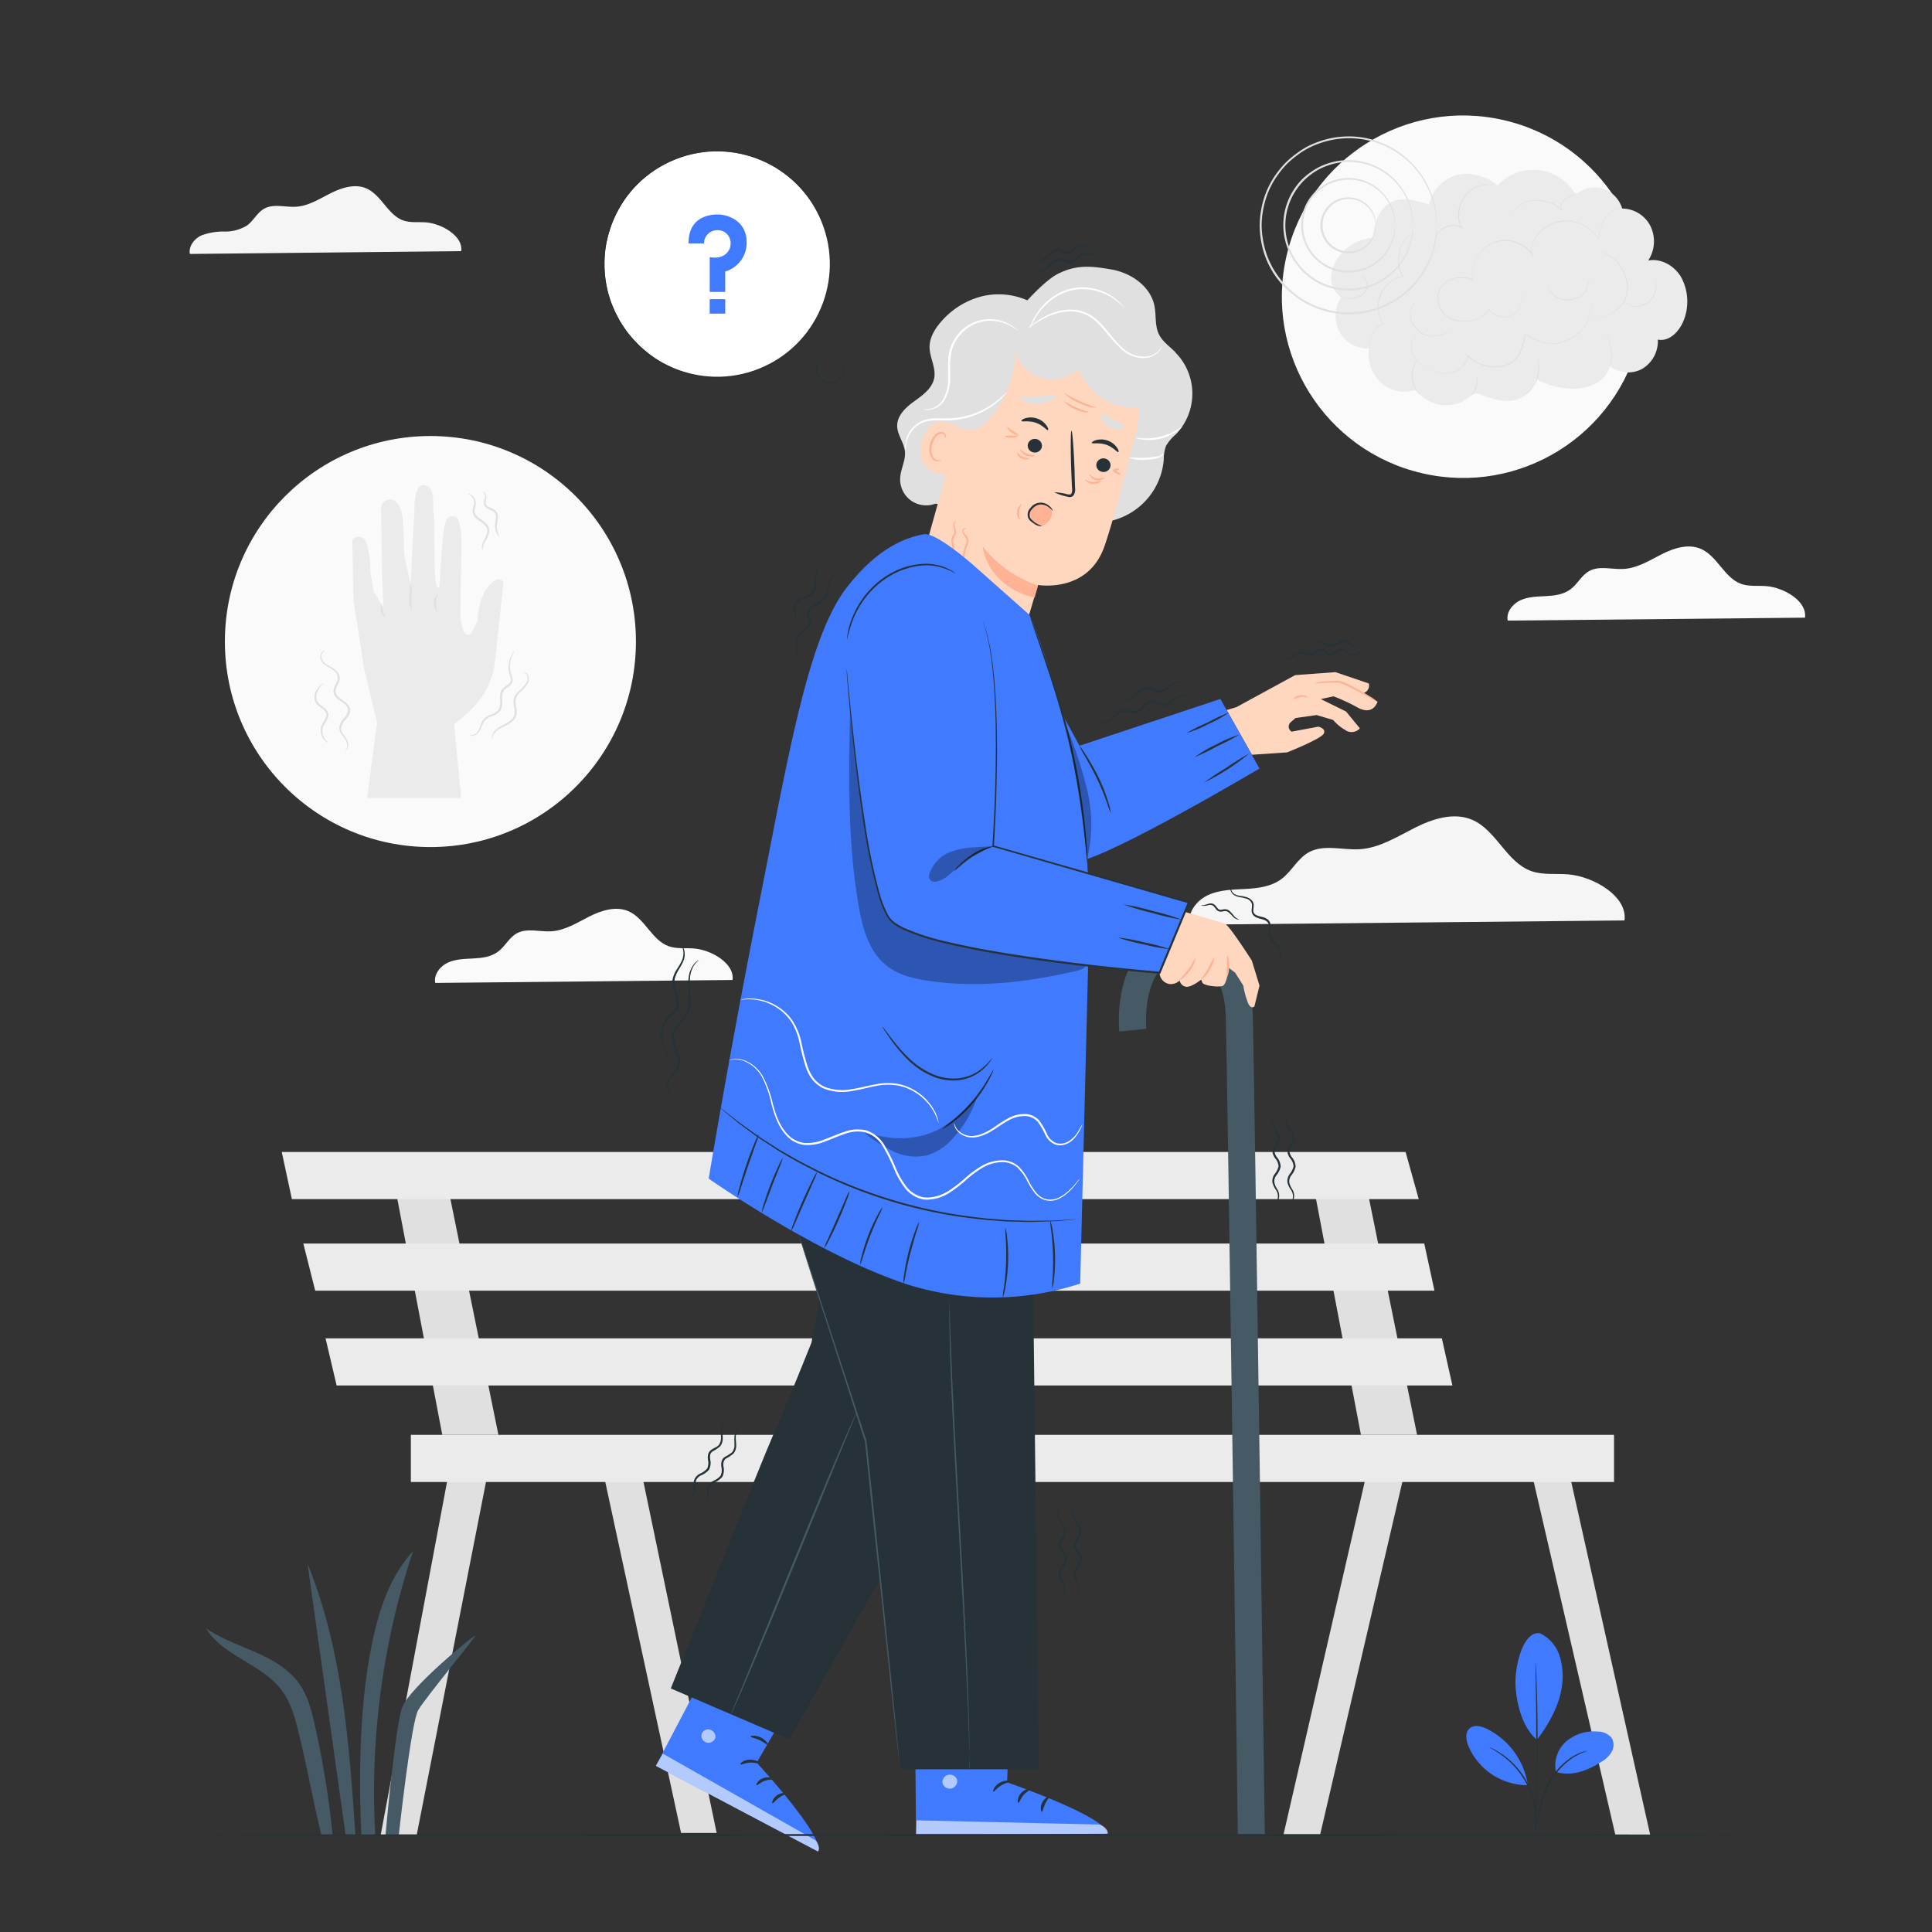 <svg xmlns="http://www.w3.org/2000/svg" viewBox="0 0 500 500"><rect x="0" y="0" width="500" height="500" fill="#333333" stroke="none"/><g id="freepik--background-complete--inject-26"><polygon points="354.58 377.44 332.14 474.9 341.63 474.87 364.13 378.36 354.58 377.44" style="fill:#e0e0e0"></polygon><polygon points="395.53 377.44 418.06 474.9 427.08 474.9 405.28 377.44 395.53 377.44" style="fill:#e0e0e0"></polygon><polygon points="339.43 304.24 352.21 371.34 366.74 371.34 353.09 304.24 339.43 304.24" style="fill:#e0e0e0"></polygon><polygon points="116.83 377.44 98.52 474.9 107.84 474.9 126.97 377.44 116.83 377.44" style="fill:#e0e0e0"></polygon><polygon points="155.33 377.44 176.26 474.36 185.47 474.36 165.26 377.44 155.33 377.44" style="fill:#e0e0e0"></polygon><polygon points="101.68 304.24 114.46 371.34 128.99 371.34 115.33 304.24 101.68 304.24" style="fill:#e0e0e0"></polygon><polygon points="72.92 298.14 75.54 310.34 367.17 310.34 363.77 298.14 72.92 298.14" style="fill:#ebebeb"></polygon><polygon points="78.5 321.83 81.58 334.03 371.24 334.03 368.6 321.83 78.5 321.83" style="fill:#ebebeb"></polygon><polygon points="84.25 346.36 87.12 358.56 375.88 358.56 373.15 346.36 84.25 346.36" style="fill:#ebebeb"></polygon><rect x="106.33" y="371.34" width="311.38" height="12.2" style="fill:#ebebeb"></rect><circle cx="378.62" cy="76.78" r="46.9" transform="translate(218.54 428.38) rotate(-76.98)" style="fill:#fafafa"></circle><path d="M369.83,52.87c-3.38-.86-7.85-2.66-11.48.65-1.86,1.69-2.9,5.43-3,8a12.16,12.16,0,0,0-9.13,5.3,9.11,9.11,0,0,0-1.72,5.33,5.66,5.66,0,0,0,2.62,4.74,9,9,0,0,0-.47,9,8.21,8.21,0,0,0,7.66,4.27,10.11,10.11,0,0,0,3.21,9,9.13,9.13,0,0,0,9,1.69,9.43,9.43,0,0,0,13.59,2,3.7,3.7,0,0,1,1.62-1,3,3,0,0,1,1.63.32c2.64,1,5.46,1.93,8.25,1.46s5.48-2.71,5.68-5.64a20.82,20.82,0,0,0,9.91,2.6c4,0,8.57-1.83,9.42-5.87a7.61,7.61,0,0,0,8.32.77,8.32,8.32,0,0,0,4.11-7.6c3.36.67,6.22-2.82,7.12-6.26a13.22,13.22,0,0,0-1.15-10c-1.77-2.93-5.2-4.83-8.47-4.21a9,9,0,0,0,.6-8.88,8.29,8.29,0,0,0-7.33-4.57,7.76,7.76,0,0,0-5.07-5.18,7.36,7.36,0,0,0-6.93,1.58,13,13,0,0,0-9.59-6.36A12.73,12.73,0,0,0,387.56,48c-2.69-2.41-7.54-3.72-10.91-2.58a10.29,10.29,0,0,0-6.82,7.44" style="fill:#ebebeb"></path><path d="M366.9,60.36A3.75,3.75,0,0,0,363.53,62a8.23,8.23,0,0,0-1.41,4.15,11.4,11.4,0,0,0,0,2.68,4.53,4.53,0,0,0,1.13,2.61l.14.15-.2,0a7.74,7.74,0,0,0-4.64,2.78,7.6,7.6,0,0,0-1.32,2.37,8.28,8.28,0,0,0-.45,2.57A8.4,8.4,0,0,0,358,83.88l.07.11-.12,0a3.76,3.76,0,0,0-1.71,1,5.42,5.42,0,0,0-1.06,1.47,8.74,8.74,0,0,0-.77,2.88c-.09.83-.1,1.49-.12,1.94,0,.21,0,.38,0,.51a1.23,1.23,0,0,1,0,.18s0-.06,0-.18V91.3c0-.45,0-1.11.07-2a8.56,8.56,0,0,1,.74-2.94,5.7,5.7,0,0,1,1.08-1.53,4,4,0,0,1,1.78-1l-.06.14A8.64,8.64,0,0,1,357,76.7a8.15,8.15,0,0,1,1.36-2.44,8,8,0,0,1,4.78-2.85l-.06.18a4.76,4.76,0,0,1-1.18-2.73,11.23,11.23,0,0,1,.05-2.73,8.08,8.08,0,0,1,1.48-4.21,4.15,4.15,0,0,1,2.43-1.56A2.34,2.34,0,0,1,366.9,60.36Z" style="fill:#e0e0e0"></path><path d="M375.34,85.81a3.88,3.88,0,0,1-.6.28c-.39.16-1,.39-1.7.61a8.08,8.08,0,0,1-2.66.38,4.7,4.7,0,0,1-1.57-.33,5.5,5.5,0,0,1-1.48-.89,6.18,6.18,0,0,1-2.08-2.59,5,5,0,0,1-.21-2.73,4.49,4.49,0,0,1,.7-1.7,2.62,2.62,0,0,1,.31-.39c.07-.09.12-.13.12-.12s-.14.19-.36.56a4.82,4.82,0,0,0-.62,1.68,5,5,0,0,0,.24,2.63,6.27,6.27,0,0,0,2,2.49,5,5,0,0,0,2.93,1.19,8.24,8.24,0,0,0,2.61-.33c.73-.2,1.31-.4,1.71-.54A3.54,3.54,0,0,1,375.34,85.81Z" style="fill:#e0e0e0"></path><path d="M412.06,78.26a.87.87,0,0,1,0,.11l-.06.34c0,.3-.12.75-.23,1.32a18.69,18.69,0,0,1-.51,2.08A9.44,9.44,0,0,1,410,84.7a8.76,8.76,0,0,1-2.52,2.43,11.11,11.11,0,0,1-3.73,1.64,9,9,0,0,1-2.22.22,10.58,10.58,0,0,1-2.33-.38,16,16,0,0,1-4.52-2.19l.16-.07a17,17,0,0,1-1.46,5.23,6.94,6.94,0,0,1-.79,1.18,6.56,6.56,0,0,1-1.06,1,7.06,7.06,0,0,1-2.69,1.1,10.11,10.11,0,0,1-9.08-2.75L380,92a5.07,5.07,0,0,1-1.12,2.49,6,6,0,0,1-2,1.61,7.15,7.15,0,0,1-4.75.38,11.53,11.53,0,0,1-3.9-1.77A7.41,7.41,0,0,1,365.71,92a4.79,4.79,0,0,1-.47-1.54,4.58,4.58,0,0,1,0-1.44,4.41,4.41,0,0,1,1-2,2.88,2.88,0,0,1,1.13-.83,2.11,2.11,0,0,1,.46-.14s-.16,0-.45.17a3.06,3.06,0,0,0-1.08.84,4.41,4.41,0,0,0-.91,2,4.64,4.64,0,0,0,.45,2.9,7.21,7.21,0,0,0,2.41,2.7,11.58,11.58,0,0,0,3.85,1.73,7,7,0,0,0,4.62-.39,5.8,5.8,0,0,0,2-1.56A4.83,4.83,0,0,0,379.75,92l0-.21.15.15a9.94,9.94,0,0,0,8.89,2.69,7,7,0,0,0,2.6-1.07,5.69,5.69,0,0,0,1-.94,7.21,7.21,0,0,0,.77-1.15,17.07,17.07,0,0,0,1.45-5.15l0-.17.14.09a15.69,15.69,0,0,0,4.45,2.18,10.25,10.25,0,0,0,2.28.38,8.24,8.24,0,0,0,2.18-.21A11,11,0,0,0,407.41,87a9,9,0,0,0,2.51-2.37,9.54,9.54,0,0,0,1.23-2.55,16.81,16.81,0,0,0,.54-2.06c.13-.57.21-1,.27-1.31l.07-.34Z" style="fill:#e0e0e0"></path><path d="M414.09,65.35l.27,0,.33,0,.45.11a6.77,6.77,0,0,1,2.54,1.39,10.28,10.28,0,0,1,2.6,3.47,12.86,12.86,0,0,1,.86,2.45,5.59,5.59,0,0,1,.18,1.37,13.41,13.41,0,0,1-.12,1.41,7.79,7.79,0,0,1-.86,2.65,6.57,6.57,0,0,1-1.72,1.93,10.66,10.66,0,0,1-3.85,1.92,10,10,0,0,1-2.88.29c-.34,0-.61,0-.79,0l-.27,0a1.23,1.23,0,0,1,.28,0h.78a11,11,0,0,0,2.84-.36A11.17,11.17,0,0,0,418.5,80a6.41,6.41,0,0,0,1.65-1.88,7.33,7.33,0,0,0,.83-2.57,8.41,8.41,0,0,0-.88-5.11A10.34,10.34,0,0,0,417.58,67a7.08,7.08,0,0,0-2.47-1.43l-.43-.13-.32-.06A1.23,1.23,0,0,1,414.09,65.35Z" style="fill:#e0e0e0"></path><path d="M428.1,71.79a2.28,2.28,0,0,1,.24.49,5,5,0,0,1,.3,1.48,5.76,5.76,0,0,1-.33,2.22,5.17,5.17,0,0,1-1.56,2.24,5.7,5.7,0,0,1-1.21.74,5,5,0,0,1-1.25.4,4,4,0,0,1-2.2-.18,3.79,3.79,0,0,1-1.25-.82,2.48,2.48,0,0,1-.26-.31c-.06-.07-.09-.11-.08-.12s.14.13.4.36a3.86,3.86,0,0,0,1.25.74,3.91,3.91,0,0,0,2.1.13,4.7,4.7,0,0,0,1.2-.4,5.83,5.83,0,0,0,1.16-.71,5.08,5.08,0,0,0,1.51-2.14,5.85,5.85,0,0,0,.37-2.14A7.48,7.48,0,0,0,428.1,71.79Z" style="fill:#e0e0e0"></path><path d="M420.5,54.1a6.46,6.46,0,0,0-.78-.13,3.58,3.58,0,0,0-.94.06,4.89,4.89,0,0,0-1.23.45,6,6,0,0,0-2.45,2.63,17.37,17.37,0,0,0-1.39,4.74l0,.17-.1-.15a9.88,9.88,0,0,0-3.53-3.37,9.18,9.18,0,0,0-5.39-1.2A9.69,9.69,0,0,0,399,59.8a8.16,8.16,0,0,0-2,2.67,4.81,4.81,0,0,0-.35,3.38l.19.64-.37-.55a8.65,8.65,0,0,0-6.33-3.58c-.32,0-.64,0-1,0a7.77,7.77,0,0,0-1,.1,7.44,7.44,0,0,0-1.89.55,7.9,7.9,0,0,0-1.71,1,9.27,9.27,0,0,0-1.43,1.44,10,10,0,0,0-1.68,3.3,9.26,9.26,0,0,0-.26,3.62l0,.17-.17,0A8.87,8.87,0,0,0,377,72a5.82,5.82,0,0,0-3.53,1.82,5.09,5.09,0,0,0-1.24,3.64,5.53,5.53,0,0,0,1.4,3.44,6,6,0,0,0,3,1.84A10.07,10.07,0,0,0,380,83a8.72,8.72,0,0,0,3.05-.83,5,5,0,0,0,2.13-2l.05-.1.07.08a5.31,5.31,0,0,0,2.63,1.61,5.08,5.08,0,0,0,2.74,0,4.39,4.39,0,0,0,2-1.29,5.29,5.29,0,0,0,1-1.77,5,5,0,0,0,.17-2.82,8.53,8.53,0,0,0-.32-.94s0,.07.11.23a3.15,3.15,0,0,1,.25.7,5.07,5.07,0,0,1-.13,2.85,5.38,5.38,0,0,1-1,1.82,4.45,4.45,0,0,1-2.06,1.33,5.13,5.13,0,0,1-2.81.06,5.52,5.52,0,0,1-2.71-1.64l.12,0a5,5,0,0,1-2.19,2,8.6,8.6,0,0,1-3.1.86,9.76,9.76,0,0,1-3.43-.19,6.2,6.2,0,0,1-3.1-1.89A5.75,5.75,0,0,1,372,77.49a5.27,5.27,0,0,1,1.29-3.79A6,6,0,0,1,377,71.8a9,9,0,0,1,4.23.49l-.14.12a9.53,9.53,0,0,1,.27-3.71,10.2,10.2,0,0,1,1.72-3.38,9.73,9.73,0,0,1,1.46-1.48,8.32,8.32,0,0,1,1.76-1.06,7.56,7.56,0,0,1,1.94-.57,8.47,8.47,0,0,1,1-.1c.33,0,.66,0,1,0a8.85,8.85,0,0,1,6.48,3.68l-.19.09a5,5,0,0,1,.36-3.52,8.39,8.39,0,0,1,2-2.74,9.84,9.84,0,0,1,5.74-2.53,9.24,9.24,0,0,1,5.49,1.24,9.93,9.93,0,0,1,3.57,3.44l-.13,0A18,18,0,0,1,415,57.06a5.93,5.93,0,0,1,2.52-2.64,4.59,4.59,0,0,1,1.24-.45,3.68,3.68,0,0,1,1,0,2.12,2.12,0,0,1,.58.11Z" style="fill:#e0e0e0"></path><path d="M411.39,71.56a4.84,4.84,0,0,1-.07.68,11.12,11.12,0,0,1-.38,1.81,5.07,5.07,0,0,1-1.38,2.36,5.65,5.65,0,0,1-3.07,1.25,6.12,6.12,0,0,1-3.28-.47,5,5,0,0,1-2.08-1.76,4.57,4.57,0,0,1-.71-1.71,2.84,2.84,0,0,1-.05-.5.81.81,0,0,1,0-.18,5.26,5.26,0,0,1,.13.66,4.81,4.81,0,0,0,.76,1.64,5,5,0,0,0,2,1.67,6,6,0,0,0,3.17.42,5.53,5.53,0,0,0,3-1.17A5.2,5.2,0,0,0,410.8,74a15,15,0,0,0,.44-1.78A3.21,3.21,0,0,1,411.39,71.56Z" style="fill:#e0e0e0"></path><path d="M408.54,49.88l-.48.21c-.31.14-.77.34-1.33.62a8.08,8.08,0,0,0-1.88,1.18,2.49,2.49,0,0,0-.72,1.1,1.82,1.82,0,0,0,.08,1.39l-.17.11a5.73,5.73,0,0,0-3.13-2,12.84,12.84,0,0,0-4.15-.52,6.38,6.38,0,0,0-3.19,1.13,7.18,7.18,0,0,0-1.67,1.62c-.33.45-.47.73-.49.72a1.78,1.78,0,0,1,.09-.21c.07-.13.18-.32.33-.56A6.54,6.54,0,0,1,393.48,53a6.39,6.39,0,0,1,3.26-1.22,9.6,9.6,0,0,1,2.06.08,14.4,14.4,0,0,1,2.17.44,5.82,5.82,0,0,1,3.24,2.07l-.17.11a2,2,0,0,1-.09-1.55,2.67,2.67,0,0,1,.79-1.17,7.81,7.81,0,0,1,1.94-1.17c.57-.26,1-.44,1.35-.56A2.92,2.92,0,0,1,408.54,49.88Z" style="fill:#e0e0e0"></path><path d="M372.26,66.18a3.41,3.41,0,0,1-.53-.86,5.16,5.16,0,0,1-.43-2.75,5.41,5.41,0,0,1,.57-1.87A4.47,4.47,0,0,1,373.4,59a4.82,4.82,0,0,1,2.37-.76,4.55,4.55,0,0,1,2.63.64l-.15.16a5.58,5.58,0,0,1-.86-2.39,8.52,8.52,0,0,1,1.54-5.87A7.22,7.22,0,0,1,383,48a6.92,6.92,0,0,1,3.31-.08,5.59,5.59,0,0,1,.86.27,1.42,1.42,0,0,1,.29.13s-.41-.16-1.17-.31a6.85,6.85,0,0,0-3.25.15,7.14,7.14,0,0,0-3.9,2.79,8.35,8.35,0,0,0-1.48,5.72,5.2,5.2,0,0,0,.82,2.29l.28.42-.43-.26a4.34,4.34,0,0,0-2.5-.62,4.71,4.71,0,0,0-2.28.71A4.36,4.36,0,0,0,372,60.78a5.27,5.27,0,0,0-.22,4.51A8.25,8.25,0,0,0,372.26,66.18Z" style="fill:#e0e0e0"></path><path d="M352.13,71.5s0,0,.12,0a1.08,1.08,0,0,1,.34.11,2.14,2.14,0,0,1,1,.9,2.65,2.65,0,0,1,.26,2,3.53,3.53,0,0,1-1.39,1.94,5,5,0,0,1-2.24.8,7.3,7.3,0,0,1-1.93,0,3,3,0,0,1-1.23-.44c-.25-.18-.36-.32-.35-.33a3.39,3.39,0,0,0,1.6.62,7.63,7.63,0,0,0,1.88-.06,4.83,4.83,0,0,0,2.14-.77,3.35,3.35,0,0,0,1.32-1.82,2.48,2.48,0,0,0-.2-1.81,2.24,2.24,0,0,0-.86-.91C352.29,71.55,352.12,71.52,352.13,71.5Z" style="fill:#e0e0e0"></path><path d="M367.67,102.32a1.61,1.61,0,0,1-.32-.22,5.86,5.86,0,0,1-.72-.81A7.08,7.08,0,0,1,365.38,98a6.75,6.75,0,0,1,.06-2,6.07,6.07,0,0,1,.49-1.54,2.92,2.92,0,0,1,.8-1.22s-.07.12-.2.33a6.26,6.26,0,0,0-.46,1,6.55,6.55,0,0,0-.43,1.5,6.79,6.79,0,0,0,0,1.92,7.48,7.48,0,0,0,1.16,3.25A10.85,10.85,0,0,0,367.67,102.32Z" style="fill:#e0e0e0"></path><path d="M382,97.1a2.23,2.23,0,0,1,.27.84,5,5,0,0,1-1.09,4,2.11,2.11,0,0,1-.65.57,7.83,7.83,0,0,1,.53-.67A5.59,5.59,0,0,0,382.14,98C382.08,97.43,382,97.11,382,97.1Z" style="fill:#e0e0e0"></path><path d="M397.74,92.13s.08.13.17.39a6,6,0,0,1,.29,1.13,8.65,8.65,0,0,1-2,7.25,7.41,7.41,0,0,1-.83.81c-.22.17-.34.26-.35.24s.45-.4,1.06-1.16a9.2,9.2,0,0,0,1.72-3.34,9.67,9.67,0,0,0,.22-3.77C397.92,92.71,397.7,92.14,397.74,92.13Z" style="fill:#e0e0e0"></path><path d="M415.6,86.26s.08.09.19.29a7.18,7.18,0,0,1,.42.84,12,12,0,0,1,.8,3,11.71,11.71,0,0,1,0,3.12,7.93,7.93,0,0,1-.19.92,1.4,1.4,0,0,1-.11.33,11.13,11.13,0,0,1,.15-1.27,13.81,13.81,0,0,0,0-3.07,13.36,13.36,0,0,0-.73-3C415.79,86.71,415.57,86.28,415.6,86.26Z" style="fill:#e0e0e0"></path><path d="M365.68,58.29a24.68,24.68,0,0,0-.62-4,15.91,15.91,0,0,0-1.85-4.39,16.46,16.46,0,0,0-19.76-7,15.36,15.36,0,0,0-4.15,2.24,18.5,18.5,0,0,0-1.86,1.58,19.69,19.69,0,0,0-1.61,1.9,16.35,16.35,0,0,0,0,19.38,19.69,19.69,0,0,0,1.61,1.9,17.28,17.28,0,0,0,1.86,1.58,15.09,15.09,0,0,0,4.15,2.24,16.5,16.5,0,0,0,19.76-7,15.91,15.91,0,0,0,1.85-4.39,24.53,24.53,0,0,0,.62-4,.8.8,0,0,1,0,.27c0,.21,0,.47,0,.8a8,8,0,0,1-.1,1.28,12.29,12.29,0,0,1-.32,1.74,15.72,15.72,0,0,1-1.8,4.49,16.75,16.75,0,0,1-20.18,7.28A15.43,15.43,0,0,1,339,71.86a18.29,18.29,0,0,1-1.92-1.62,19.52,19.52,0,0,1-1.66-2,16.81,16.81,0,0,1,0-20A15.21,15.21,0,0,1,339,44.72a16,16,0,0,1,4.28-2.29,16.91,16.91,0,0,1,8.87-.7,16.77,16.77,0,0,1,11.31,8,15.67,15.67,0,0,1,1.8,4.48,12.29,12.29,0,0,1,.32,1.74,8.13,8.13,0,0,1,.1,1.29c0,.32,0,.58,0,.79A.8.8,0,0,1,365.68,58.29Z" style="fill:#e0e0e0"></path><path d="M371.82,58.35a1.49,1.49,0,0,1-.05-.37l-.08-1.08-.05-.79c0-.29-.1-.61-.15-1a17.23,17.23,0,0,0-.48-2.35,22,22,0,0,0-2.54-6,22.55,22.55,0,0,0-27.11-9.61,20.4,20.4,0,0,0-5.7,3.07,26.23,26.23,0,0,0-2.56,2.17A24.2,24.2,0,0,0,330.9,45a21.39,21.39,0,0,0-3.22,6.2,24.12,24.12,0,0,0-1.17,7.11,24.55,24.55,0,0,0,1.16,7.11,21.89,21.89,0,0,0,3.22,6.2,25.49,25.49,0,0,0,2.21,2.62,26.23,26.23,0,0,0,2.56,2.17,20.4,20.4,0,0,0,5.7,3.07,22.63,22.63,0,0,0,27.11-9.61,22,22,0,0,0,2.54-6,17.23,17.23,0,0,0,.48-2.35c.05-.34.12-.66.15-.95s0-.55.05-.79c0-.45.06-.81.08-1.08a1.61,1.61,0,0,1,.05-.37,2.12,2.12,0,0,1,0,.37c0,.27,0,.63,0,1.09,0,.24,0,.5,0,.8s-.08.61-.13,1a14.49,14.49,0,0,1-.44,2.38,21.46,21.46,0,0,1-2.48,6.12,22.47,22.47,0,0,1-5.79,6.54,22.71,22.71,0,0,1-9.65,4.34,23,23,0,0,1-12.09-1,23.92,23.92,0,0,1-3-1.31,24.2,24.2,0,0,1-2.83-1.81,24.82,24.82,0,0,1-2.62-2.22A26.41,26.41,0,0,1,330.48,72a22.56,22.56,0,0,1-3.3-6.35A24.87,24.87,0,0,1,326,58.35a24.87,24.87,0,0,1,1.19-7.27,22.42,22.42,0,0,1,3.3-6.35,26.41,26.41,0,0,1,2.26-2.66,24.82,24.82,0,0,1,2.62-2.22A24.2,24.2,0,0,1,338.19,38a23.92,23.92,0,0,1,3-1.31,23.11,23.11,0,0,1,12.09-1,23,23,0,0,1,15.44,10.88,21.46,21.46,0,0,1,2.48,6.12,14.49,14.49,0,0,1,.44,2.38c.05.34.1.66.13,1s0,.56,0,.81q0,.68,0,1.08A2,2,0,0,1,371.82,58.35Z" style="fill:#e0e0e0"></path><path d="M361.06,58.29a21.57,21.57,0,0,0-.48-2.91A11.87,11.87,0,0,0,345,47.22a11.52,11.52,0,0,0-3,1.61,11.15,11.15,0,0,0-2.48,2.51,11.71,11.71,0,0,0,0,13.91,11.31,11.31,0,0,0,2.48,2.5,11.52,11.52,0,0,0,3,1.61,11.9,11.9,0,0,0,15.56-8.16,21.3,21.3,0,0,0,.48-2.91,4.15,4.15,0,0,1,0,.77A5.58,5.58,0,0,1,361,60a7.44,7.44,0,0,1-.22,1.26A11.92,11.92,0,0,1,356.42,68a12.07,12.07,0,0,1-5.12,2.32,12.26,12.26,0,0,1-6.44-.5,12.25,12.25,0,0,1-5.71-4.26,12.18,12.18,0,0,1,0-14.52,12.25,12.25,0,0,1,5.71-4.26,12.22,12.22,0,0,1,6.43-.5,12.05,12.05,0,0,1,5.13,2.32,11.92,11.92,0,0,1,4.36,6.74,7.61,7.61,0,0,1,.22,1.26,5.66,5.66,0,0,1,.07.93A4.08,4.08,0,0,1,361.06,58.29Z" style="fill:#e0e0e0"></path><path d="M356.06,58.29c-.06,0,0-.62-.32-1.69a7,7,0,0,0-5.45-5,6.92,6.92,0,0,0-3.57.32,6.69,6.69,0,0,0-3.13,2.37,6.74,6.74,0,0,0,0,8,6.69,6.69,0,0,0,3.14,2.37,6.92,6.92,0,0,0,3.57.32,6.81,6.81,0,0,0,2.88-1.25A7,7,0,0,0,355.74,60c.29-1.06.26-1.69.32-1.69a1.34,1.34,0,0,1,0,.45,5.5,5.5,0,0,1-.15,1.29,7,7,0,0,1-2.54,4,7.24,7.24,0,0,1-11.65-5.73,7.25,7.25,0,0,1,1.42-4.3,7.2,7.2,0,0,1,10.23-1.43,7,7,0,0,1,2.54,4,5.5,5.5,0,0,1,.15,1.29A1.29,1.29,0,0,1,356.06,58.29Z" style="fill:#e0e0e0"></path><circle cx="111.39" cy="166.03" r="53.19" style="fill:#fafafa"></circle><path d="M117.52,187.47a49,49,0,0,0,5.21-4.7,19.89,19.89,0,0,0,5.37-11.58l2.18-20.27s-.82-2.67-3.84.79c-2.76,3.17-2.87,9-2.87,9l-1.44,2.94a1.13,1.13,0,0,1-2.06-.08h0a13,13,0,0,1-.94-5.08l.22-13.78s.56-10.55-1.57-11-2.88.31-3.46,9.08c-.33,5.08-.63,9-.63,9s-.63,1.52-1-1.89c-.41-3.79-.19-15.05-.48-17.05s.52-6.95-2.33-7.31-2.61,6.24-2.61,6.24l-1,19.21s-1.75-7.08-1.77-8.59a66.28,66.28,0,0,0-.37-8.75c-.38-2.63-1.54-4.2-2.82-4.33a2.39,2.39,0,0,0-2.7,1.83l.31,18.23.28,7.49c0,.54-2.54-3.88-2.54-3.88l-.78-4.82s-.08-8.37-2.16-9.07-2.53.89-2.53.89l.28,15.32,2.79,17.9,3.33,13.81L95,206.5h24.35Z" style="fill:#ebebeb"></path><path d="M113,158c-.1.1-.8-.82-.71-2.15s.89-2.16,1-2.05-.4.92-.46,2.08S113.17,158,113,158Z" style="fill:#e0e0e0"></path><path d="M106.55,157.74s-.34-.29-.47-.92a10.07,10.07,0,0,1-.12-2.43c.05-.94.13-1.78.17-2.38s0-1,.11-1,.22.36.26,1a17.87,17.87,0,0,1,0,2.41c0,.93-.07,1.76,0,2.36S106.62,157.69,106.55,157.74Z" style="fill:#e0e0e0"></path><path d="M99.68,159.59c-.08.12-.8-.39-1.07-1.39s.07-1.8.2-1.75.06.77.3,1.61S99.79,159.49,99.68,159.59Z" style="fill:#e0e0e0"></path><path d="M89.1,194.41a1.45,1.45,0,0,0,.71-.92,2.61,2.61,0,0,0-.11-1.38,5.86,5.86,0,0,0-1-1.6,3.6,3.6,0,0,1-.9-2.28,4.63,4.63,0,0,1,1.31-2.47c.58-.72,1.19-1.58.88-2.47s-1.28-1.43-2.17-2.09A4.39,4.39,0,0,1,86.62,180a2.2,2.2,0,0,1-.25-1.71c.3-1.09,1-1.88,1.06-2.75a2.47,2.47,0,0,0-1.16-2.07c-.64-.5-1.37-.84-2-1.28A3.15,3.15,0,0,1,83,170.61a2.11,2.11,0,0,1,.12-1.52,1.31,1.31,0,0,1,.69-.67.57.57,0,0,1,.34,0,1.36,1.36,0,0,0-.85.79,2,2,0,0,0,0,1.35,3,3,0,0,0,1.21,1.35c.58.4,1.31.71,2,1.24a3.93,3.93,0,0,1,1,1,2.24,2.24,0,0,1,.4,1.47c-.09,1.08-.81,1.9-1,2.83a1.69,1.69,0,0,0,.2,1.33,3.8,3.8,0,0,0,1.08,1.07c.83.64,1.92,1.18,2.34,2.34a2.24,2.24,0,0,1-.15,1.67,6.46,6.46,0,0,1-.85,1.26,4.43,4.43,0,0,0-1.25,2.2,3.36,3.36,0,0,0,.77,2A6,6,0,0,1,90,192a2.72,2.72,0,0,1,0,1.52,1.27,1.27,0,0,1-.59.76A.61.61,0,0,1,89.1,194.41Z" style="fill:#e0e0e0"></path><path d="M85,192.22a1.36,1.36,0,0,1-.65-.34,3.38,3.38,0,0,1-1.14-1.65,3.55,3.55,0,0,1,.29-3c.26-.5.59-1,.8-1.48a1.58,1.58,0,0,0-.06-1.52c-.61-.94-1.94-1.35-2.55-2.44a3.26,3.26,0,0,1,.11-3A7,7,0,0,1,83,177.25c.33-.33.53-.5.56-.47a2.43,2.43,0,0,1-.4.6,8.54,8.54,0,0,0-1,1.62,3,3,0,0,0,0,2.59,4.08,4.08,0,0,0,1.15,1.11A5,5,0,0,1,84.69,184a2.1,2.1,0,0,1,.09,2,14.8,14.8,0,0,1-.85,1.51,3.26,3.26,0,0,0-.36,2.62,3.65,3.65,0,0,0,.92,1.61C84.81,192,85,192.18,85,192.22Z" style="fill:#e0e0e0"></path><path d="M124.87,142.34a1.18,1.18,0,0,1-.16-.68,4.18,4.18,0,0,1,.53-1.83,6.43,6.43,0,0,0,.88-2.47,2,2,0,0,0-.51-1.32,7.72,7.72,0,0,0-1.29-1.07,7.65,7.65,0,0,1-1.39-1.16,2.39,2.39,0,0,1-.62-1.65,9.46,9.46,0,0,1,.32-1.48,2.2,2.2,0,0,0,0-1.17,2.48,2.48,0,0,0-1-1.38c-.35-.24-.59-.29-.58-.33s.27,0,.68.15A2.55,2.55,0,0,1,123,129.4a2.52,2.52,0,0,1,.08,1.37,11.83,11.83,0,0,0-.26,1.4,1.94,1.94,0,0,0,.53,1.31,7.86,7.86,0,0,0,1.3,1.06,7.7,7.7,0,0,1,1.38,1.17,2.48,2.48,0,0,1,.6,1.66,6.14,6.14,0,0,1-1,2.63,5,5,0,0,0-.65,1.67C124.86,142.09,124.92,142.33,124.87,142.34Z" style="fill:#e0e0e0"></path><path d="M129.3,139a3.06,3.06,0,0,1-1-1.79,5.23,5.23,0,0,1-.06-2.25c.1-.8.28-1.76-.27-2.36s-1.59-.67-2.28-1.36a1.54,1.54,0,0,1-.43-1.25,6.28,6.28,0,0,1,.2-1,1.75,1.75,0,0,0-.13-1.32c-.18-.26-.39-.3-.37-.34s.24-.07.53.21a1.88,1.88,0,0,1,.33,1.52c-.08.61-.32,1.39.21,1.87s1.52.55,2.32,1.35a2.1,2.1,0,0,1,.51,1.45,7.72,7.72,0,0,1-.15,1.33,5.37,5.37,0,0,0-.05,2.1A13.14,13.14,0,0,0,129.3,139Z" style="fill:#e0e0e0"></path><path d="M133.22,168.38a8.16,8.16,0,0,1-.52,1,6.85,6.85,0,0,0-.72,2.8,6,6,0,0,0,.25,2c.09.34.24.7.34,1.1a2.13,2.13,0,0,1,0,1.34c-.4.94-1.37,1.25-1.95,1.83a2.94,2.94,0,0,0-.66,2.41,5.48,5.48,0,0,1-.36,2.87,4.09,4.09,0,0,1-2.21,1.59,4.63,4.63,0,0,0-1.9,1.15,6.92,6.92,0,0,0-.91,1.77,4.07,4.07,0,0,1-.9,1.49,2.43,2.43,0,0,1-1.15.67,1,1,0,0,1-1.08-.26,1.63,1.63,0,0,0,1,.06,3,3,0,0,0,1.76-2.1,6.69,6.69,0,0,1,.91-1.9,5,5,0,0,1,2.06-1.32,3.63,3.63,0,0,0,1.94-1.4,5.12,5.12,0,0,0,.29-2.61,5.72,5.72,0,0,1,.09-1.48,2.46,2.46,0,0,1,.74-1.31c.72-.65,1.59-1,1.86-1.64s-.1-1.42-.28-2.14a6.27,6.27,0,0,1-.19-2.11,6.41,6.41,0,0,1,.91-2.88A2.78,2.78,0,0,1,133.22,168.38Z" style="fill:#e0e0e0"></path><path d="M135.6,173.92s.37,0,.78.41a2.28,2.28,0,0,1,.28,2.37,10.51,10.51,0,0,1-2.28,2.68,3.46,3.46,0,0,0-.92,1.66,6.41,6.41,0,0,0,.15,2.1,4.14,4.14,0,0,1-.1,2.31,3.77,3.77,0,0,1-1.42,1.64c-1.13.77-2.26,1.13-3.05,1.7a3.85,3.85,0,0,0-1.5,1.65c-.2.49-.17.81-.22.81a1.35,1.35,0,0,1,0-.88,3.79,3.79,0,0,1,1.48-1.88c.81-.64,2-1.05,3-1.79a3.38,3.38,0,0,0,1.23-1.44,3.77,3.77,0,0,0,.06-2,6.43,6.43,0,0,1-.14-2.28,3.81,3.81,0,0,1,1.07-1.88,11.36,11.36,0,0,0,2.29-2.52,2.06,2.06,0,0,0-.1-2.08C135.91,174,135.57,174,135.6,173.92Z" style="fill:#e0e0e0"></path><path d="M467.13,159.85c.59-4.28-5.44-7.8-10-8.16-2.16-.18-4.41.15-6.46-.56-4.44-1.55-6.21-7.28-10.55-9.11-3.24-1.37-7-.15-10.1,1.43s-6.25,3.57-9.76,3.79c-3,.2-6.36-.93-9,.56-2,1.11-3,3.4-4.87,4.75s-4.13,1.61-6.36,1.73-4.53.14-6.55,1.07-3.71,3.07-3.29,5.26Z" style="fill:#fafafa"></path><path d="M189.58,253.62c.59-4.27-5.45-7.79-10-8.16-2.17-.17-4.41.16-6.46-.56-4.44-1.54-6.22-7.28-10.55-9.11-3.24-1.36-7-.15-10.11,1.43s-6.24,3.57-9.75,3.8c-3,.19-6.37-.94-9,.55-2,1.11-3,3.4-4.87,4.76s-4.13,1.6-6.36,1.72-4.53.14-6.56,1.07-3.7,3.07-3.28,5.26Z" style="fill:#fafafa"></path><path d="M420.41,238.21c.86-6.25-8-11.4-14.6-11.93-3.17-.26-6.45.22-9.45-.82-6.49-2.26-9.09-10.65-15.42-13.32-4.74-2-10.19-.22-14.78,2.09s-9.13,5.22-14.26,5.55c-4.47.28-9.31-1.37-13.22.81-2.91,1.62-4.43,5-7.11,6.95s-6.05,2.35-9.3,2.52-6.63.21-9.59,1.57-5.42,4.49-4.8,7.69Z" style="fill:#f5f5f5"></path><path d="M119.36,65c.54-3.9-5-7.11-9.11-7.45-2-.15-4,.15-5.89-.5-4-1.42-5.67-6.65-9.62-8.32-2.95-1.24-6.36-.13-9.22,1.31s-5.69,3.26-8.89,3.46c-2.79.18-5.81-.85-8.25.51-1.81,1-2.76,3.1-4.43,4.33a10.6,10.6,0,0,1-5.81,1.58,16.46,16.46,0,0,0-6,1c-1.85.85-3.37,2.81-3,4.8Z" style="fill:#f5f5f5"></path></g><g id="freepik--Plants--inject-26"><path d="M79.59,404.71q4.91,35,9.83,70l2.56.09C90.35,451,88.61,426.78,79.59,404.71Z" style="fill:#455a64"></path><path d="M106.9,401.43C100,409,97.27,419.31,95.53,429.34c-2.47,14.24-2.7,31.05-2,45.48l3.59.08A197.57,197.57,0,0,1,106.9,401.43Z" style="fill:#455a64"></path><path d="M81.39,446.14c-.79-3.47-1.69-7-3.67-10-2.67-4-7-6.51-11.42-8.48s-9-3.54-13-6.26c4.42,7.25,14.46,9.18,19.57,16,2.54,3.38,3.6,7.61,4.59,11.71,2.17,8.95,3.51,16.7,5.68,25.65h2.91A228.86,228.86,0,0,0,81.39,446.14Z" style="fill:#455a64"></path><path d="M99.78,474.82s2.47-27.81,4.29-32.92,19.09-19.21,18.92-18.55-12.94,16.1-14.77,19.25-5,32.22-5,32.22Z" style="fill:#455a64"></path><path d="M398.53,422.69a9.78,9.78,0,0,1,5.05,5.72,17.35,17.35,0,0,1,.67,7.75c-.57,5-3.43,10.1-6.5,14.11-4.23-3.69-5.21-10.14-5.5-13.43-.45-5.22,1.89-14.92,6.28-14.15" style="fill:#407BFF"></path><path d="M402.67,458.57a8.3,8.3,0,0,1,2.68-7.9,11,11,0,0,1,8.14-2.54,4.62,4.62,0,0,1,3.57,1.6,3.56,3.56,0,0,1,.06,3.6,7.24,7.24,0,0,1-2.67,2.63c-3.66,2.3-7.64,3.85-11.78,2.61" style="fill:#407BFF"></path><path d="M397.24,474a6.22,6.22,0,0,1,.15-1c.13-.73.31-1.67.51-2.79a29.22,29.22,0,0,1,2.88-8.92,17.8,17.8,0,0,1,6.4-6.8,12.08,12.08,0,0,1,2.61-1.16c.32-.1.58-.14.75-.19s.27,0,.27,0a18.93,18.93,0,0,0-3.49,1.6,18.45,18.45,0,0,0-6.22,6.76,31.47,31.47,0,0,0-2.94,8.79c-.26,1.17-.47,2.11-.63,2.77A6,6,0,0,1,397.24,474Z" style="fill:#263238"></path><path d="M397.4,430.24a2.39,2.39,0,0,1,.05.45c0,.34.05.77.08,1.3.06,1.12.12,2.75.19,4.76.13,4,.23,9.6.21,15.75s-.18,11.71-.35,15.74c-.08,2-.16,3.64-.23,4.76,0,.54-.06,1-.09,1.3a2.39,2.39,0,0,1-.05.45,1.59,1.59,0,0,1,0-.45c0-.34,0-.77,0-1.3,0-1.17.07-2.79.11-4.77.1-4,.21-9.59.24-15.74s0-11.7-.1-15.73c0-2-.06-3.6-.07-4.77,0-.53,0-1,0-1.3A2.28,2.28,0,0,1,397.4,430.24Z" style="fill:#263238"></path><path d="M395.35,461.63a19.47,19.47,0,0,0-10.62-14.24c-1.41-.68-3.26-1.12-4.42-.07s-.91,2.94-.34,4.41A16.6,16.6,0,0,0,395.25,462" style="fill:#407BFF"></path><path d="M385.42,452.15a5.33,5.33,0,0,1,.9.4,8.71,8.71,0,0,1,1,.54c.38.24.84.47,1.29.81A15.83,15.83,0,0,1,390.1,455a18.49,18.49,0,0,1,1.57,1.43,19.93,19.93,0,0,1,5,8.29,18.19,18.19,0,0,1,.5,2.07,16.94,16.94,0,0,1,.25,1.83,14.21,14.21,0,0,1,.07,1.53,10.11,10.11,0,0,1,0,1.15,4.78,4.78,0,0,1-.11,1c-.08,0,.06-1.4-.19-3.62a17.12,17.12,0,0,0-.29-1.8,17.85,17.85,0,0,0-.52-2,20.49,20.49,0,0,0-4.88-8.15,18.37,18.37,0,0,0-1.53-1.44c-.48-.44-1-.79-1.43-1.13C386.65,452.81,385.38,452.23,385.42,452.15Z" style="fill:#263238"></path></g><g id="freepik--Character--inject-26"><path d="M320.35,474.94c0-1.94-2.67-195.39-3.11-211.79-.34-12.72-7.53-14.61-8.65-14.83-3.49-.33-6.11.42-8,2.31-4.06,4.05-4.2,12.65-3.91,15.62l-7,.7c-.06-.57-1.32-14,5.93-21.26,3.46-3.46,8.11-4.91,13.81-4.32l.13,0c4.89.7,14.26,6.1,14.68,21.57.44,16.44,3.08,209.94,3.11,211.89Z" style="fill:#455a64"></path><path d="M306.65,236s9.37,2.63,10.48,3.14,6.83,9.43,6.83,9.43l2,6.51-1.33,5.4s-.77.77-1.54-.66a21.29,21.29,0,0,1-1.32-4.74l-2.1-3.33-1.73-1.33s-.36,4.44-1.63,4.77-4.8-.11-5.13-.88l-.33-.78s-2.86,2.32-4.19,1.77a2,2,0,0,1-1.37-1.54,3.29,3.29,0,0,1-2.82.88l-.43-.15a3,3,0,0,1-1.94-2.74h0Z" style="fill:#ffd6be"></path><path d="M309.42,247.83a7.22,7.22,0,0,1-1.49,3.36,8.67,8.67,0,0,1-2.65,2.55c-.13-.12,1-1.29,2.23-2.85S309.26,247.76,309.42,247.83Z" style="fill:#ffb394"></path><path d="M314.32,247.64a8.46,8.46,0,0,1-1.19,3.26,6.53,6.53,0,0,1-2.29,2.61c-.13-.11.93-1.25,1.83-2.87A19.76,19.76,0,0,1,314.32,247.64Z" style="fill:#ffb394"></path><path d="M317.63,247.12a6,6,0,0,1,.45,3,5.93,5.93,0,0,1-.61,3,19.69,19.69,0,0,1,.08-3A18.81,18.81,0,0,1,317.63,247.12Z" style="fill:#ffb394"></path><path d="M236.73,437.25l.35,37.65,49.56-.34c-.3-4.47-26-13.28-26-13.28l.82-24.14Z" style="fill:#407BFF"></path><g style="opacity:0.6"><path d="M245.33,459.35a1.93,1.93,0,0,0-1.4,2.19,2,2,0,0,0,2.29,1.32,2,2,0,0,0,1.46-2.33,2,2,0,0,0-2.54-1.12" style="fill:#fff"></path></g><g style="opacity:0.6"><path d="M237.08,474.9l.12-3.8,47.48,1.1s2.21.89,2,2.36Z" style="fill:#fff"></path></g><path d="M261.46,461c0,.23-1.21.34-2.4,1.09s-1.82,1.71-2,1.62.13-1.42,1.58-2.29S261.51,460.82,261.46,461Z" style="fill:#263238"></path><path d="M266.67,463c.05.22-1,.62-1.81,1.59s-1.05,2-1.29,2-.4-1.3.64-2.49S266.66,462.81,266.67,463Z" style="fill:#263238"></path><path d="M269.64,468.89c-.22.05-.56-1.09.06-2.35s1.75-1.76,1.85-1.57-.6.86-1.08,1.9S269.88,468.87,269.64,468.89Z" style="fill:#263238"></path><path d="M261,455.51c-.1.21-1.21-.09-2.58,0s-2.43.51-2.56.32.9-1,2.51-1.11S261.12,455.33,261,455.51Z" style="fill:#263238"></path><path d="M259.8,450a4.76,4.76,0,0,1-2.48,0,11.56,11.56,0,0,1-2.6-.74,12.53,12.53,0,0,1-1.43-.7,3.1,3.1,0,0,1-.75-.55,1,1,0,0,1-.12-1.22,1.37,1.37,0,0,1,1.06-.53,3.56,3.56,0,0,1,.93.12,9.06,9.06,0,0,1,1.55.49,8.73,8.73,0,0,1,2.29,1.4c1.16,1,1.55,1.85,1.47,1.9s-.67-.64-1.85-1.46a9.87,9.87,0,0,0-2.21-1.16,9.11,9.11,0,0,0-1.43-.41c-.53-.13-1-.13-1.11.1s-.05.11.06.26a2.7,2.7,0,0,0,.55.4,14,14,0,0,0,1.32.7,13.71,13.71,0,0,0,2.4.85A18.46,18.46,0,0,1,259.8,450Z" style="fill:#263238"></path><path d="M259.49,450.29c-.09,0-.57-.78-.67-2.26a7.49,7.49,0,0,1,.33-2.57,7.71,7.71,0,0,1,.63-1.43,2,2,0,0,1,1.58-1.19,1.16,1.16,0,0,1,1,.65,2.78,2.78,0,0,1,.25.85,4.66,4.66,0,0,1,0,1.58,5.22,5.22,0,0,1-1.05,2.43c-1,1.23-2,1.51-2,1.43s.76-.56,1.5-1.74a5.16,5.16,0,0,0,.77-2.21,4.41,4.41,0,0,0-.05-1.35c-.08-.5-.28-.9-.47-.85s-.67.38-.87.78a8.17,8.17,0,0,0-.61,1.27,7.88,7.88,0,0,0-.47,2.35C259.36,449.4,259.62,450.26,259.49,450.29Z" style="fill:#263238"></path><path d="M186.49,425.08,169.73,457l42,22.17c1.77-3.91-15.9-23-15.9-23l11.63-20Z" style="fill:#407BFF"></path><g style="opacity:0.6"><path d="M183.72,447.61a1.84,1.84,0,0,0-2.16,1.22,1.87,1.87,0,0,0,1.33,2.15,1.93,1.93,0,0,0,2.28-1.31,2,2,0,0,0-1.63-2.09" style="fill:#fff"></path></g><g style="opacity:0.6"><path d="M169.73,457l1.82-3.15,39.54,22.44s1.46,1.75.59,2.88Z" style="fill:#fff"></path></g><path d="M196.57,456.34c-.11.19-1.18-.26-2.52-.17s-2.31.62-2.46.44.76-1.13,2.38-1.21S196.71,456.19,196.57,456.34Z" style="fill:#263238"></path><path d="M200.06,460.39c-.06.21-1.12.07-2.25.52s-1.79,1.21-2,1.09.25-1.28,1.67-1.81S200.15,460.2,200.06,460.39Z" style="fill:#263238"></path><path d="M199.91,466.68c-.21-.06,0-1.18,1.11-2s2.27-.69,2.27-.49-.89.46-1.77,1.12S200.12,466.77,199.91,466.68Z" style="fill:#263238"></path><path d="M198.68,451.48c-.18.13-1-.63-2.17-1.17s-2.29-.67-2.3-.89,1.21-.45,2.61.2S198.86,451.38,198.68,451.48Z" style="fill:#263238"></path><path d="M200.18,446.26a4.74,4.74,0,0,1-2.09-1.12,11.45,11.45,0,0,1-1.86-1.8,11.92,11.92,0,0,1-.89-1.24,2.92,2.92,0,0,1-.38-.81.9.9,0,0,1,.45-1.07,1.31,1.31,0,0,1,1.13,0,2.92,2.92,0,0,1,.74.52,8.65,8.65,0,0,1,1.08,1.11,8.36,8.36,0,0,1,1.3,2.23,3.73,3.73,0,0,1,.38,2.26c-.13,0-.28-.84-.9-2.07a9.88,9.88,0,0,0-1.34-2,8.73,8.73,0,0,0-1-1c-.39-.35-.77-.55-1-.42s-.1.07-.07.24a2.78,2.78,0,0,0,.28.59,11.59,11.59,0,0,0,.8,1.18,13,13,0,0,0,1.64,1.81C199.48,445.68,200.24,446.15,200.18,446.26Z" style="fill:#263238"></path><path d="M199.77,446.39a3.39,3.39,0,0,1,.46-2.2,7,7,0,0,1,1.45-2,6.79,6.79,0,0,1,1.17-.92,1.93,1.93,0,0,1,1.87-.3,1.12,1.12,0,0,1,.59,1,3.19,3.19,0,0,1-.17.84,4.89,4.89,0,0,1-.71,1.34,5,5,0,0,1-2,1.57,3.16,3.16,0,0,1-2.33.3,19.21,19.21,0,0,0,2-.79,4.87,4.87,0,0,0,1.66-1.51,4.32,4.32,0,0,0,.57-1.16c.16-.46.17-.89,0-.93a1.29,1.29,0,0,0-1.08.26,7,7,0,0,0-1.09.8,7.72,7.72,0,0,0-1.46,1.76C200.06,445.58,199.9,446.42,199.77,446.39Z" style="fill:#263238"></path><polygon points="206.8 319.74 223.48 371.68 232.98 457.89 268.83 457.89 267.4 334.46 263.35 308.4 206.8 319.74" style="fill:#263238"></polygon><path d="M214.47,323.84,210,347.48s-6.85,17.18-10.13,24.43c-1.93,4.25-26.27,65.06-26.27,65.06l30.71,13.19,43-76.24,8.94-54Z" style="fill:#263238"></path><path d="M251,457.89a2.72,2.72,0,0,1,0-.32l0-.92-.12-3.55c-.1-3.08-.24-7.54-.48-13.05-.45-11-1.28-26.24-2.21-43S246.38,365,246,354c-.19-5.52-.29-10-.32-13.07,0-1.51,0-2.7,0-3.55,0-.38,0-.69,0-.92a1.14,1.14,0,0,1,0-.32,1.34,1.34,0,0,1,0,.32l.05.92c0,.85.06,2,.11,3.55.1,3.08.25,7.54.48,13.05.45,11,1.28,26.24,2.22,43.05s1.7,32,2.06,43c.19,5.52.28,10,.31,13.07,0,1.51,0,2.7,0,3.55,0,.38,0,.69,0,.92A1.14,1.14,0,0,1,251,457.89Z" style="fill:#455a64"></path><path d="M221.67,365.55a4.24,4.24,0,0,1-.29.81l-.93,2.29L217,377c-2.91,7.12-6.91,16.89-11.33,27.67s-8.48,20.59-11.48,27.63c-1.5,3.52-2.74,6.36-3.61,8.32l-1,2.24a4.89,4.89,0,0,1-.39.77,4.24,4.24,0,0,1,.29-.81l.93-2.28c.84-2,2-4.88,3.46-8.38,2.91-7.13,6.92-16.89,11.34-27.68s8.47-20.58,11.47-27.62c1.5-3.53,2.74-6.37,3.61-8.32l1-2.25A7.52,7.52,0,0,1,221.67,365.55Z" style="fill:#455a64"></path><path d="M245.72,336.09a15,15,0,0,1,.31-2.7c.23-1.65.54-3.95.8-6.48s.42-4.85.52-6.52a16.61,16.61,0,0,1,.24-2.71,12.2,12.2,0,0,1,.13,2.72c0,1.68-.11,4-.37,6.56s-.63,4.85-1,6.49A13.06,13.06,0,0,1,245.72,336.09Z" style="fill:#263238"></path><path d="M233,457.89a2.08,2.08,0,0,1-.07-.36c0-.27-.08-.62-.13-1.06-.12-1-.28-2.34-.48-4.1-.4-3.58-1-8.72-1.67-15.05-1.35-12.74-3.22-30.3-5.29-49.69-.52-5-1-10-1.53-14.69V373c-4.89-15.19-9.18-28.48-12.25-38L208,323.8c-.4-1.29-.71-2.29-.94-3l-.23-.78a2,2,0,0,1-.06-.27,1.34,1.34,0,0,1,.11.26l.27.76,1,3c.87,2.63,2.12,6.41,3.69,11.13l12.41,38v.05c.5,4.72,1,9.64,1.55,14.69,2,19.39,3.82,36.95,5.14,49.7.63,6.34,1.14,11.48,1.5,15.07.16,1.76.29,3.14.38,4.1,0,.45.06.81.09,1.07A2.58,2.58,0,0,1,233,457.89Z" style="fill:#455a64"></path><path d="M304.18,91.14c-1.5-1.51-3.36-2.76-4.28-4.68-1.06-2.22-.64-4.84-1.12-7.26-1-5.07-6-8.57-11.14-9.46s-9-1.32-13.85,1.13c-3.23,1.62-7.9,6.86-7.9,6.86a18.57,18.57,0,0,0-11.6-1.09A20.66,20.66,0,0,0,243.78,83c-1.73,1.93-3.23,4.29-3.21,6.88s1.69,5.28,1.21,7.92-2.92,4.45-5.1,6-4.5,3.68-4.49,6.38c0,2.32,1.74,4.31,2,6.61s-1.11,4.57-1.23,6.93a6.73,6.73,0,0,0,9.09,6.64l33.65,3.12A17.78,17.78,0,0,0,301.18,119a10.44,10.44,0,0,1,.57-3.57,11.27,11.27,0,0,1,2.54-3,15.13,15.13,0,0,0-.11-21.22Z" style="fill:#e0e0e0"></path><path d="M247.63,168.24a15.29,15.29,0,0,1-10.28-18.75l13.47-48.17C254,88.26,264.3,79.24,277.26,82.81l1.18.4A24,24,0,0,1,294,111.83c-2.84,11.31-6.13,23.76-8.2,29.64-4.3,12.16-17.16,9.92-17.16,9.92s-.88,2.86-1.94,6.49a15.29,15.29,0,0,1-19.11,10.36Z" style="fill:#ffd6be"></path><path d="M268.64,151.54a31.17,31.17,0,0,1-14.32-10.1s.87,10.2,13.43,13.24Z" style="fill:#ffb394"></path><path d="M287.34,120.88a1.83,1.83,0,0,1-2.28,1.19,1.75,1.75,0,0,1-1.26-2.18,1.83,1.83,0,0,1,2.27-1.19A1.76,1.76,0,0,1,287.34,120.88Z" style="fill:#263238"></path><path d="M289.43,117c-.3.15-1.29-1.28-3.16-1.91s-3.58-.16-3.7-.46c-.07-.13.29-.47,1-.7a5,5,0,0,1,3.06.08,5,5,0,0,1,2.42,1.8C289.51,116.43,289.57,116.91,289.43,117Z" style="fill:#263238"></path><path d="M269.59,115.85a1.85,1.85,0,0,1-2.28,1.19,1.77,1.77,0,0,1-1.27-2.19,1.85,1.85,0,0,1,2.28-1.19A1.77,1.77,0,0,1,269.59,115.85Z" style="fill:#263238"></path><path d="M271.21,111.3c-.29.16-1.28-1.27-3.16-1.9s-3.57-.16-3.7-.46c-.06-.14.29-.47,1-.7a5,5,0,0,1,3.06.08,4.81,4.81,0,0,1,2.42,1.8C271.3,110.76,271.36,111.24,271.21,111.3Z" style="fill:#263238"></path><path d="M272.86,127.41a13,13,0,0,1,3.24.48c.49.11,1,.17,1.17-.13a2.61,2.61,0,0,0,.16-1.53c-.06-1.31-.12-2.69-.18-4.13-.21-5.87-.18-10.62.05-10.63s.6,4.74.81,10.61c0,1.44.08,2.82.11,4.13a2.91,2.91,0,0,1-.39,2,1.29,1.29,0,0,1-1,.43,3.3,3.3,0,0,1-.85-.16A13.25,13.25,0,0,1,272.86,127.41Z" style="fill:#263238"></path><path d="M264.1,102.87c.23-.53,2.19-.17,4.53-.32s4.25-.68,4.53-.18c.12.24-.23.73-1,1.2a7.85,7.85,0,0,1-6.9.38C264.41,103.56,264,103.12,264.1,102.87Z" style="fill:#e0e0e0"></path><path d="M285.06,107.1c.52-.25,1.52.79,3,1.57s2.84,1.11,2.91,1.68c0,.27-.38.57-1.12.67a4.72,4.72,0,0,1-2.76-.59,4.67,4.67,0,0,1-2-2C284.78,107.72,284.83,107.22,285.06,107.1Z" style="fill:#e0e0e0"></path><path d="M248.71,110.85c-.18-.16-7.56-5.33-10.12,3.12s6.44,9.27,6.53,9S248.71,110.85,248.71,110.85Z" style="fill:#ffd6be"></path><path d="M243.51,119s-.18.06-.46.1a1.52,1.52,0,0,1-1.11-.31c-.79-.6-1.11-2.24-.69-3.78a5.22,5.22,0,0,1,1.05-2,1.77,1.77,0,0,1,1.45-.79.78.78,0,0,1,.75.67c0,.27-.07.42,0,.45s.23-.09.27-.46a1,1,0,0,0-.18-.63,1.12,1.12,0,0,0-.74-.46,2.18,2.18,0,0,0-1.94.84,5.14,5.14,0,0,0-1.22,2.2c-.47,1.72-.08,3.57,1,4.3a1.68,1.68,0,0,0,1.42.18C243.43,119.22,243.53,119.05,243.51,119Z" style="fill:#ffb394"></path><path d="M245.6,147.87s-.21-.08-.42-.4a2.31,2.31,0,0,1-.28-1.54,6,6,0,0,1,.77-2.17,4.75,4.75,0,0,0,.76-2.47c0-.44-.2-.89-.23-1.41a2.27,2.27,0,0,1,.43-1.36,1.91,1.91,0,0,0,.36-1,5.15,5.15,0,0,0-.19-1A1.78,1.78,0,0,1,247,135c.26-.32.53-.28.52-.26s-.2.08-.36.37a1.66,1.66,0,0,0,0,1.36,4.57,4.57,0,0,1,.26,1.06,2.21,2.21,0,0,1-.37,1.25,1.88,1.88,0,0,0-.35,1.12c0,.41.2.86.25,1.4a5.09,5.09,0,0,1-.85,2.71,6.09,6.09,0,0,0-.83,2,2.42,2.42,0,0,0,.1,1.4C245.48,147.7,245.63,147.84,245.6,147.87Z" style="fill:#ffb394"></path><path d="M249.91,150.18s-.23,0-.48-.35a2.79,2.79,0,0,1-.46-1.57,23.82,23.82,0,0,1,.34-5.25,11.34,11.34,0,0,1,.41-1.47,12.16,12.16,0,0,0,.44-1.27c.21-.81-.47-1.33-.83-2a1.41,1.41,0,0,1-.22-1,.83.83,0,0,1,.47-.6c.41-.19.63.07.59.07s-.22-.1-.5.09a.7.7,0,0,0-.29.48,1.2,1.2,0,0,0,.24.74c.17.27.43.51.68.86a1.76,1.76,0,0,1,.3,1.34,8.64,8.64,0,0,1-.44,1.36,13.57,13.57,0,0,0-.38,1.4,34.17,34.17,0,0,0-.47,5.15,2.94,2.94,0,0,0,.28,1.47C249.76,150,249.94,150.15,249.91,150.18Z" style="fill:#ffb394"></path><path d="M301.25,103.47a15.39,15.39,0,0,1-22.13-8,10,10,0,0,1-16.33-4.15,27.28,27.28,0,0,1-6.91,17.28,8.42,8.42,0,0,1-3.11,2.39c-1.24.47-3.91.32-4.86-.6s.07-2.13,0-3.35a25.95,25.95,0,0,1,51.7-4.23" style="fill:#e0e0e0"></path><path d="M268.13,130.43a2.78,2.78,0,0,1,4,3.23,4.07,4.07,0,0,1-2.82,2.52c-.75.06-1.12-.75-1.76-1.17a2.66,2.66,0,0,1-1.11-1.28,2.44,2.44,0,0,1,.5-2.32,3.67,3.67,0,0,1,1.64-1.18" style="fill:#ffb394"></path><path d="M269.72,136.18a3,3,0,0,1-1.92-.53,9.89,9.89,0,0,1-.83-.59,2.82,2.82,0,0,1-.82-.91,2.44,2.44,0,0,1,.53-2.69,3.25,3.25,0,0,1,4.52-.78c1.08.72,1.32,1.54,1.27,1.54A7.3,7.3,0,0,0,271,131a3.52,3.52,0,0,0-1.92-.43,3.26,3.26,0,0,0-2,1.23,2,2,0,0,0-.5,2.14,2.5,2.5,0,0,0,.67.79,9.17,9.17,0,0,0,.75.61A12.6,12.6,0,0,0,269.72,136.18Z" style="fill:#263238"></path><path d="M281.86,106.69a6.34,6.34,0,0,1-3.5-.74,6.49,6.49,0,0,1-2.91-2.1c.1-.11,1.35.86,3.12,1.63S281.88,106.54,281.86,106.69Z" style="fill:#ffb394"></path><path d="M283.58,105.55a11.22,11.22,0,0,1-4.31-1.26,11.35,11.35,0,0,1-3.76-2.45c.09-.13,1.76,1,4,2S283.62,105.4,283.58,105.55Z" style="fill:#ffb394"></path><path d="M263.51,112.79c.05.14-.72.49-1.73.51s-1.79-.3-1.75-.44.8-.06,1.74-.09S263.47,112.65,263.51,112.79Z" style="fill:#ffb394"></path><path d="M263.61,112.57c0,.13-.9,0-1.77-.59s-1.28-1.38-1.16-1.46.67.49,1.46,1S263.65,112.43,263.61,112.57Z" style="fill:#ffb394"></path><path d="M289.66,121.39c0,.14-.3.31-.73.38s-.8,0-.82-.12.31-.32.73-.39S289.64,121.24,289.66,121.39Z" style="fill:#ffb394"></path><path d="M290,122.82c-.07.13-.57,0-1.12-.33s-.94-.65-.87-.78.57,0,1.12.33S290.1,122.7,290,122.82Z" style="fill:#ffb394"></path><path d="M285.84,123.55s-.11.28-.49.49a2.5,2.5,0,0,1-3.11-.61c-.27-.34-.33-.61-.27-.64s.7.77,1.81,1A5.76,5.76,0,0,0,285.84,123.55Z" style="fill:#ffb394"></path><path d="M267.78,117.89c.06.13-1,.53-2.23,0s-1.69-1.55-1.55-1.6.7.69,1.75,1.12S267.75,117.74,267.78,117.89Z" style="fill:#ffb394"></path><path d="M239,105.86a6.83,6.83,0,0,0,1.57,0A5.34,5.34,0,0,0,244,103.5a10.91,10.91,0,0,0,1.38-6.11c0-1.21-.06-2.49,0-3.84a12,12,0,0,1,.78-4.1,11.15,11.15,0,0,1,5.4-5.82,10.72,10.72,0,0,1,10.53.78,6.59,6.59,0,0,1,.94.75c.2.18.3.29.29.3s-.46-.35-1.34-.87a10.83,10.83,0,0,0-4-1.45,10.24,10.24,0,0,0-6.17.92,10.73,10.73,0,0,0-5.13,5.59c-1,2.57-.74,5.31-.79,7.74a11.13,11.13,0,0,1-1.55,6.32,5.41,5.41,0,0,1-3.69,2.34,3.91,3.91,0,0,1-1.2,0A1.69,1.69,0,0,1,239,105.86Z" style="fill:#fff"></path><path d="M300.8,89.39a2,2,0,0,1-.12.42,4,4,0,0,1-.63,1.06A5.7,5.7,0,0,1,296,92.68a8.56,8.56,0,0,1-6.08-2.61c-1.91-1.69-3.44-4-5.42-6.06a12.15,12.15,0,0,0-3.27-2.48,9.46,9.46,0,0,0-3.68-.92,13.89,13.89,0,0,0-6.34,1.32,30,30,0,0,0-3.88,2.16,10.89,10.89,0,0,1-1.4.87,8.12,8.12,0,0,1,1.28-1A24.19,24.19,0,0,1,271,81.6a14,14,0,0,1,6.51-1.47,9.82,9.82,0,0,1,3.88.94,12.59,12.59,0,0,1,3.42,2.57c2,2.1,3.54,4.42,5.37,6.08A8.23,8.23,0,0,0,296,92.31a5.53,5.53,0,0,0,3.95-1.58A7.47,7.47,0,0,0,300.8,89.39Z" style="fill:#fff"></path><path d="M291,79.69a20.82,20.82,0,0,0-3.45-2.8,14,14,0,0,0-4.45-1.74,13.22,13.22,0,0,0-5.8,0A13.81,13.81,0,0,0,272,77.74a16.37,16.37,0,0,0-3.32,3.46,28.93,28.93,0,0,0-2.19,3.88,4.26,4.26,0,0,1,.35-1.16A15,15,0,0,1,268.4,81a16,16,0,0,1,3.33-3.63,14.08,14.08,0,0,1,5.41-2.67,13.34,13.34,0,0,1,6,0,13.77,13.77,0,0,1,4.54,1.9,11.8,11.8,0,0,1,2.52,2.14A4.56,4.56,0,0,1,291,79.69Z" style="fill:#fff"></path><path d="M306,110.34a4.68,4.68,0,0,1-1.43,1.3,12.63,12.63,0,0,1-8.88,2.12,4.89,4.89,0,0,1-1.86-.51A16.16,16.16,0,0,0,306,110.34Z" style="fill:#fff"></path><path d="M301.05,117.23s0,.16-.08.39a1.78,1.78,0,0,1-.82.7,10.59,10.59,0,0,1-3.31.65,10.22,10.22,0,0,1-4.69-.55c0-.16,2.1.21,4.65,0A16.23,16.23,0,0,0,300,118,2.34,2.34,0,0,0,301.05,117.23Z" style="fill:#fff"></path><path d="M234.35,116.47a1.12,1.12,0,0,1-.07-.33,4.65,4.65,0,0,1,0-1,7.27,7.27,0,0,1,5.39-6.56c2-.52,4.24-.22,6.49-.34A21.12,21.12,0,0,0,257,104.5a37.6,37.6,0,0,0,3.69-3.12,5.09,5.09,0,0,1-.81,1,18.16,18.16,0,0,1-2.67,2.39,20.54,20.54,0,0,1-11,4c-2.33.12-4.51-.19-6.41.28a6.78,6.78,0,0,0-4.08,2.88,7.35,7.35,0,0,0-1.22,3.23C234.35,116,234.4,116.46,234.35,116.47Z" style="fill:#fff"></path><path d="M263.91,134.44c-.05,0-.26-.13-.45-.5a2.83,2.83,0,0,1-.24-1.59,2.79,2.79,0,0,1,.65-1.46c.28-.31.53-.41.57-.36s-.57.79-.7,1.89S264,134.36,263.91,134.44Z" style="fill:#ffb394"></path><path d="M266.35,118.65c0,.06-.17.2-.54.26a2.33,2.33,0,0,1-1.42-.23,2.37,2.37,0,0,1-1-1c-.17-.33-.18-.57-.12-.59s.52.69,1.39,1.11S266.31,118.5,266.35,118.65Z" style="fill:#ffb394"></path><path d="M285,124.33s-.1.29-.47.53a2.93,2.93,0,0,1-3.24-.18c-.34-.28-.45-.53-.41-.57s.86.59,2,.63A6.84,6.84,0,0,0,285,124.33Z" style="fill:#ffb394"></path><path d="M330.13,248.71a1.72,1.72,0,0,0,.84-.55,2,2,0,0,0,.38-1.09,2.44,2.44,0,0,0-.48-1.46,11,11,0,0,0-1.28-1.5,4.94,4.94,0,0,1-1.27-2,12.93,12.93,0,0,1,.05-2.58c0-.83-.72-1.35-1.6-1.59-.44-.13-.9-.24-1.35-.41a2.41,2.41,0,0,1-1.21-.85,2,2,0,0,1-.26-1.42A5,5,0,0,0,324,234a2,2,0,0,0-1.39-1.41,16.2,16.2,0,0,0-1.93-.45,3.5,3.5,0,0,1-1.57-.71,2.15,2.15,0,0,1-.67-1.13,1,1,0,0,1,.25-1.05,1.69,1.69,0,0,0-.05,1,2,2,0,0,0,.66,1,3.36,3.36,0,0,0,1.46.57,12.72,12.72,0,0,1,2,.41,3.2,3.2,0,0,1,1,.59,1.9,1.9,0,0,1,.67,1.14c.14.91-.32,1.78.13,2.4s1.4.77,2.29,1a3.31,3.31,0,0,1,1.33.68,1.89,1.89,0,0,1,.63,1.36,13.88,13.88,0,0,0-.09,2.51c.39,1.47,1.78,2.34,2.4,3.45a2.78,2.78,0,0,1,.45,1.68,2.05,2.05,0,0,1-.52,1.2C330.59,248.84,330.1,248.72,330.13,248.71Z" style="fill:#263238"></path><path d="M320.73,237.94s-.16.09-.47,0a2.31,2.31,0,0,1-1.11-.64,11.28,11.28,0,0,0-1.25-1.24,1.4,1.4,0,0,0-.85-.28c-.31,0-.67.15-1.13.16a1.47,1.47,0,0,1-1.18-.61,9.59,9.59,0,0,0-.64-.81,1.53,1.53,0,0,0-1.5-.24,4,4,0,0,1-1.23.15c-.31,0-.46-.13-.45-.16s.17,0,.45,0a7.91,7.91,0,0,0,1.15-.3,2.77,2.77,0,0,1,.88-.16,1.51,1.51,0,0,1,1,.4c.55.51.84,1.29,1.48,1.25.33,0,.7-.14,1.13-.15a1.85,1.85,0,0,1,1.14.4,9.56,9.56,0,0,1,1.24,1.37A2.69,2.69,0,0,0,320.73,237.94Z" style="fill:#263238"></path><path d="M330.1,311a1.62,1.62,0,0,0,.56-.75,3,3,0,0,0-.56-2.46,5.8,5.8,0,0,1-.8-1.77,3,3,0,0,1,.59-2.18,5.1,5.1,0,0,0,1-2,3.58,3.58,0,0,0-.93-2.14,4,4,0,0,1-.59-1.25,2.07,2.07,0,0,1,.18-1.39,10.29,10.29,0,0,0,1.12-2,3,3,0,0,0-.4-1.92c-.3-.57-.66-1.1-.92-1.63a3.53,3.53,0,0,1-.39-1.57,2.21,2.21,0,0,1,.38-1.16c.42-.57.88-.56.86-.54a2,2,0,0,0-.69.65,2.15,2.15,0,0,0-.26,1.06,3.26,3.26,0,0,0,.43,1.39c.26.49.64,1,1,1.6a3.39,3.39,0,0,1,.49,2.22,9.72,9.72,0,0,1-1.13,2.15,1.6,1.6,0,0,0-.14,1.05,3.49,3.49,0,0,0,.53,1.08,4,4,0,0,1,1,2.48,5.19,5.19,0,0,1-1.08,2.22,2.58,2.58,0,0,0-.56,1.86,5.44,5.44,0,0,0,.69,1.66,3.09,3.09,0,0,1,.43,2.71C330.56,310.93,330.08,311,330.1,311Z" style="fill:#263238"></path><path d="M334,311c0-.05.37-.16.55-.75a3,3,0,0,0-.56-2.46,5.8,5.8,0,0,1-.8-1.77,3,3,0,0,1,.59-2.18,5.26,5.26,0,0,0,1-2,3.59,3.59,0,0,0-.94-2.14,4,4,0,0,1-.59-1.25,2.13,2.13,0,0,1,.18-1.39,10.29,10.29,0,0,0,1.12-2,3,3,0,0,0-.4-1.92c-.3-.57-.66-1.1-.91-1.63a3.42,3.42,0,0,1-.4-1.57,2.21,2.21,0,0,1,.38-1.16c.42-.57.88-.56.86-.54a1.77,1.77,0,0,0-.94,1.71,3.1,3.1,0,0,0,.42,1.39c.26.49.64,1,1,1.6a3.39,3.39,0,0,1,.48,2.22,9.72,9.72,0,0,1-1.13,2.15,1.6,1.6,0,0,0-.14,1.05,3.49,3.49,0,0,0,.53,1.08,4,4,0,0,1,1,2.48,5.19,5.19,0,0,1-1.08,2.22,2.58,2.58,0,0,0-.56,1.86,5.44,5.44,0,0,0,.69,1.66,3.09,3.09,0,0,1,.43,2.71C334.46,310.93,334,311,334,311Z" style="fill:#263238"></path><path d="M274.78,412.84s.37-.16.56-.75a3,3,0,0,0-.57-2.46,5.57,5.57,0,0,1-.79-1.77,3,3,0,0,1,.58-2.19,5.15,5.15,0,0,0,1-2,3.66,3.66,0,0,0-.93-2.15,4.2,4.2,0,0,1-.6-1.24,2.15,2.15,0,0,1,.18-1.4,9.5,9.5,0,0,0,1.12-2,3,3,0,0,0-.39-1.92c-.3-.58-.66-1.1-.92-1.64a3.22,3.22,0,0,1-.39-1.56,2.1,2.1,0,0,1,.38-1.16c.42-.57.87-.57.86-.55a2,2,0,0,0-.69.66,2.11,2.11,0,0,0-.26,1.05,3.13,3.13,0,0,0,.43,1.4c.26.49.63,1,1,1.6a3.31,3.31,0,0,1,.48,2.22,9.62,9.62,0,0,1-1.12,2.14,1.57,1.57,0,0,0-.14,1.06,3.6,3.6,0,0,0,.53,1.08,4,4,0,0,1,1,2.47,5.47,5.47,0,0,1-1.08,2.23,2.58,2.58,0,0,0-.56,1.86,5.3,5.3,0,0,0,.69,1.66,3.15,3.15,0,0,1,.43,2.71C275.24,412.81,274.76,412.86,274.78,412.84Z" style="fill:#263238"></path><path d="M278.68,412.84s.37-.16.56-.75a3,3,0,0,0-.56-2.46,5.36,5.36,0,0,1-.8-1.77,3.06,3.06,0,0,1,.58-2.19,5,5,0,0,0,1-2,3.66,3.66,0,0,0-.93-2.15,4,4,0,0,1-.59-1.24,2,2,0,0,1,.18-1.4,10.48,10.48,0,0,0,1.12-2,3,3,0,0,0-.4-1.92c-.3-.58-.66-1.1-.92-1.64a3.22,3.22,0,0,1-.39-1.56,2.1,2.1,0,0,1,.38-1.16c.42-.57.87-.57.86-.55a2,2,0,0,0-.69.66,2.11,2.11,0,0,0-.26,1.05,3.13,3.13,0,0,0,.43,1.4c.26.49.63,1,1,1.6a3.37,3.37,0,0,1,.49,2.22,9.64,9.64,0,0,1-1.13,2.14,1.57,1.57,0,0,0-.14,1.06,3.6,3.6,0,0,0,.53,1.08,4,4,0,0,1,1,2.47,5.47,5.47,0,0,1-1.08,2.23,2.58,2.58,0,0,0-.56,1.86,5.55,5.55,0,0,0,.69,1.66,3.12,3.12,0,0,1,.43,2.71C279.14,412.81,278.66,412.86,278.68,412.84Z" style="fill:#263238"></path><path d="M178,387.79a1.68,1.68,0,0,0,.85-.4,3,3,0,0,0,.66-2.43,5.77,5.77,0,0,1,.14-1.94,3,3,0,0,1,1.55-1.65,5.09,5.09,0,0,0,1.81-1.31,3.58,3.58,0,0,0,.2-2.33,4,4,0,0,1,.06-1.38,2.09,2.09,0,0,1,.82-1.14c.73-.52,1.51-.73,1.94-1.26a3,3,0,0,0,.56-1.88c0-.65-.06-1.28,0-1.87a3.34,3.34,0,0,1,.39-1.57,2.2,2.2,0,0,1,.89-.84,1,1,0,0,1,1-.08,2.18,2.18,0,0,0-.92.25,2.07,2.07,0,0,0-.72.81,3,3,0,0,0-.28,1.43c0,.56.08,1.18.09,1.88a3.33,3.33,0,0,1-.62,2.18,9.37,9.37,0,0,1-2,1.36,1.6,1.6,0,0,0-.62.87,3.6,3.6,0,0,0,0,1.19,4,4,0,0,1-.29,2.66,5.42,5.42,0,0,1-2,1.45,2.6,2.6,0,0,0-1.38,1.37,5.8,5.8,0,0,0-.18,1.79,3.1,3.1,0,0,1-.89,2.59A1,1,0,0,1,178,387.79Z" style="fill:#263238"></path><path d="M181.48,389.63a1.71,1.71,0,0,0,.85-.4,3,3,0,0,0,.66-2.43,5.71,5.71,0,0,1,.14-1.93,3,3,0,0,1,1.55-1.65,5.11,5.11,0,0,0,1.81-1.32,3.57,3.57,0,0,0,.19-2.33,4,4,0,0,1,.07-1.38,2.08,2.08,0,0,1,.82-1.14,10.35,10.35,0,0,0,1.94-1.25,3,3,0,0,0,.56-1.88c0-.65-.06-1.29,0-1.88a3.19,3.19,0,0,1,.39-1.56,2.2,2.2,0,0,1,.88-.85c.64-.3,1-.08,1-.07a2,2,0,0,0-.91.25,2.17,2.17,0,0,0-.73.81,3.2,3.2,0,0,0-.28,1.43c0,.56.09,1.17.1,1.87a3.37,3.37,0,0,1-.62,2.18,9.25,9.25,0,0,1-2,1.36,1.6,1.6,0,0,0-.62.87,3.39,3.39,0,0,0-.05,1.2,4,4,0,0,1-.28,2.65,5.16,5.16,0,0,1-2,1.45,2.61,2.61,0,0,0-1.37,1.37,5.8,5.8,0,0,0-.18,1.79,3.11,3.11,0,0,1-.9,2.6C181.9,389.83,181.45,389.64,181.48,389.63Z" style="fill:#263238"></path><path d="M352.74,169.57a.69.69,0,0,0-.63-.51,1.41,1.41,0,0,0-1,.24,2.38,2.38,0,0,1-1.45.48c-.67-.11-1.07-.7-1.48-1.11a1.45,1.45,0,0,0-.71-.45,1.17,1.17,0,0,0-.82.22c-.57.33-1,1-2,1.19a1.74,1.74,0,0,1-1.26-.44,6.83,6.83,0,0,0-.94-.71c-1.32-.73-2.41,1.78-4.2,1.13-.73-.24-1.28-.63-1.84-.56a2.74,2.74,0,0,0-1.43.74,5.47,5.47,0,0,1-1.21.87,2.26,2.26,0,0,1-1.13.24c-.67-.07-.85-.49-.82-.48a1.51,1.51,0,0,0,.83.28,2.26,2.26,0,0,0,1-.3,5.72,5.72,0,0,0,1.1-.89,3.06,3.06,0,0,1,1.63-.89,5,5,0,0,1,2,.53,2,2,0,0,0,1.85-.55,4.74,4.74,0,0,1,1.06-.64,1.62,1.62,0,0,1,1.39.06c.8.46,1.27,1.19,1.91,1.11s1.15-.71,1.8-1.1a1.56,1.56,0,0,1,1.16-.25,1.78,1.78,0,0,1,.92.59c.45.48.78,1,1.24,1A2.16,2.16,0,0,0,351,169a1.56,1.56,0,0,1,1.14-.18.81.81,0,0,1,.59.45C352.79,169.48,352.75,169.57,352.74,169.57Z" style="fill:#263238"></path><path d="M351.12,166.86s0,.23-.35.37a1.45,1.45,0,0,1-1.35-.28c-.47-.34-.9-.88-1.52-.86a4.54,4.54,0,0,0-2,.86,3,3,0,0,1-1.26.4,2.57,2.57,0,0,1-1.21-.28,8.81,8.81,0,0,0-1.7-.82,1.68,1.68,0,0,0-1.17.07c-.25.13-.33.29-.37.27s0-.21.26-.44a1.76,1.76,0,0,1,1.35-.27,7.88,7.88,0,0,1,1.82.75,2.15,2.15,0,0,0,1,.21,2.66,2.66,0,0,0,1.05-.35,4.51,4.51,0,0,1,2.29-.88A1.76,1.76,0,0,1,349,166c.27.23.47.45.67.62a1.35,1.35,0,0,0,1.06.38C351,167,351.09,166.84,351.12,166.86Z" style="fill:#263238"></path><path d="M307.13,180.45a3.24,3.24,0,0,0-.93-.22,4,4,0,0,0-2.36,1,10.75,10.75,0,0,1-1.57,1.1,2.76,2.76,0,0,1-2.26.19,7.18,7.18,0,0,0-2.18-.67c-.73,0-1.29.64-1.85,1.31a5,5,0,0,1-1,.93,2.42,2.42,0,0,1-1.31.4,19.71,19.71,0,0,1-2.4-.27c-1.5-.23-2.41,1-3.24,1.74a3,3,0,0,1-2.59.93c-.69-.17-.83-.62-.81-.61a1.74,1.74,0,0,0,.85.41,2.83,2.83,0,0,0,2.29-1,16,16,0,0,1,1.37-1.32,3,3,0,0,1,2.17-.63,21.17,21.17,0,0,0,2.33.24,2.59,2.59,0,0,0,1.95-1.16,7,7,0,0,1,.92-1,2.16,2.16,0,0,1,1.31-.51,7.33,7.33,0,0,1,2.34.72,2.32,2.32,0,0,0,1.92-.12,11.67,11.67,0,0,0,1.54-1,3.91,3.91,0,0,1,2.59-.94A1.2,1.2,0,0,1,307.13,180.45Z" style="fill:#263238"></path><path d="M305.63,176.58s-.23-.06-.62,0a2.83,2.83,0,0,0-1.52.63,21.47,21.47,0,0,1-2,1.64,2.68,2.68,0,0,1-1.62.34,7,7,0,0,1-1.64-.46,4.87,4.87,0,0,0-1.51-.36,2.09,2.09,0,0,0-1.28.42c-.75.53-1.27,1.28-1.92,1.72a2.53,2.53,0,0,1-1.73.54c-.45-.07-.62-.27-.61-.29a5.94,5.94,0,0,0,.62.08,2.47,2.47,0,0,0,1.5-.63c.56-.42,1-1.18,1.86-1.81a2.55,2.55,0,0,1,1.57-.54,5,5,0,0,1,1.68.38,6.78,6.78,0,0,0,1.52.44,2.16,2.16,0,0,0,1.33-.25c.81-.44,1.4-1.12,2.06-1.53a2.75,2.75,0,0,1,1.73-.52A.9.9,0,0,1,305.63,176.58Z" style="fill:#263238"></path><path d="M205.93,170.81a5.43,5.43,0,0,0,.31-1,12.34,12.34,0,0,0-.33-2.88,3.5,3.5,0,0,1,.25-2.1,5.66,5.66,0,0,1,1.68-1.73,3.1,3.1,0,0,0,1.41-1.84c.12-.78-.49-1.62-.39-2.72a2.2,2.2,0,0,1,.73-1.37,6.08,6.08,0,0,1,1.17-.8,7.86,7.86,0,0,0,2.07-1.38c1-1.18,1.21-2.74,1.62-3.91a5.5,5.5,0,0,1,1.53-2.56,1.78,1.78,0,0,1,1-.48,7.4,7.4,0,0,0-.85.63,5.69,5.69,0,0,0-1.32,2.52c-.17.59-.3,1.26-.52,2a5.84,5.84,0,0,1-1.09,2.15,8,8,0,0,1-2.18,1.5c-.75.42-1.54,1-1.64,1.79s.5,1.68.39,2.72a2.46,2.46,0,0,1-.64,1.3,7,7,0,0,1-1,.86,5.24,5.24,0,0,0-1.59,1.55,3.18,3.18,0,0,0-.28,1.86,10.3,10.3,0,0,1,.17,3,2.14,2.14,0,0,1-.31.76C206,170.75,206,170.82,205.93,170.81Z" style="fill:#263238"></path><path d="M212.89,146.34s-.25.11-.6.4a3,3,0,0,0-.88,1.69,20.24,20.24,0,0,0-.13,3,4.1,4.1,0,0,1-.47,1.81,3.3,3.3,0,0,1-1.56,1.32c-1.22.55-2.54.74-3.13,1.59s-.21,1.92-.18,2.78a2.24,2.24,0,0,1-.76,2c-.44.3-.77.17-.75.15s.3,0,.63-.31a2.11,2.11,0,0,0,.51-1.76c0-.41-.15-.87-.2-1.39a2.41,2.41,0,0,1,.36-1.69,3.14,3.14,0,0,1,1.53-1.11c.59-.25,1.2-.43,1.77-.69a2.74,2.74,0,0,0,1.33-1.09,3.72,3.72,0,0,0,.44-1.6,16.38,16.38,0,0,1,.26-3,3,3,0,0,1,1.1-1.76C212.6,146.3,212.89,146.32,212.89,146.34Z" style="fill:#263238"></path><path d="M173.82,282.93a1,1,0,0,1-.38-.12,1.63,1.63,0,0,1-.72-.88,3.13,3.13,0,0,1,0-1.81,5.41,5.41,0,0,1,1.22-2,6.7,6.7,0,0,0,1.44-2.3,5,5,0,0,0-.32-3,23.77,23.77,0,0,1-1.14-3.43,4.48,4.48,0,0,1,.09-2,5.17,5.17,0,0,1,1-1.79,25.3,25.3,0,0,0,2.37-3,7.62,7.62,0,0,0,.83-3.33c.1-2.25-.24-4.32,0-6.07a6.88,6.88,0,0,1,1.5-3.83,4.1,4.1,0,0,1,.86-.74,1.56,1.56,0,0,1,.35-.17,9.27,9.27,0,0,0-1.05,1,7,7,0,0,0-1.3,3.74c-.2,1.69.17,3.72.1,6.05a7.91,7.91,0,0,1-.87,3.56,23.52,23.52,0,0,1-2.39,3,5.18,5.18,0,0,0-.89,1.62,4,4,0,0,0-.07,1.76,22.47,22.47,0,0,0,1.09,3.37,5.42,5.42,0,0,1,.28,3.31,7,7,0,0,1-1.58,2.42A5.38,5.38,0,0,0,173,280.2a3,3,0,0,0,0,1.66A1.81,1.81,0,0,0,173.82,282.93Z" style="fill:#263238"></path><path d="M176.28,244.69s.11.05.26.2a2.22,2.22,0,0,1,.49.81,4.6,4.6,0,0,1-.34,3.38c-.57,1.33-1.78,2.66-2.1,4.44a6.29,6.29,0,0,0,.38,2.79,11.08,11.08,0,0,1,.73,3.16,3.54,3.54,0,0,1-.39,1.67,5.19,5.19,0,0,1-1,1.3,15.42,15.42,0,0,0-2,2.11,6.61,6.61,0,0,0-.77,4.67,18,18,0,0,0,.93,3.21,6.11,6.11,0,0,1,.39,1.18,6,6,0,0,1-.58-1.1,15.67,15.67,0,0,1-1.1-3.22,6.89,6.89,0,0,1,.72-5,14.62,14.62,0,0,1,2-2.2,3.61,3.61,0,0,0,1.22-2.62c-.06-2.05-1.42-4-1.06-6a7.39,7.39,0,0,1,1.06-2.54c.44-.72.87-1.36,1.18-2a4.66,4.66,0,0,0,.48-3.17A3.88,3.88,0,0,0,176.28,244.69Z" style="fill:#263238"></path><path d="M284.46,67a4.77,4.77,0,0,0-2.35-1.13,3.47,3.47,0,0,0-2.63.69,11.68,11.68,0,0,1-1.42,1.09,2.26,2.26,0,0,1-1,.31,3.23,3.23,0,0,1-1-.11,10.86,10.86,0,0,0-1.77-.44,2.19,2.19,0,0,0-1.46.49c-.84.64-1.41,1.54-2.16,2a2.23,2.23,0,0,1-2,.38c-.49-.17-.62-.46-.6-.47a3.11,3.11,0,0,0,.65.28,2.16,2.16,0,0,0,1.75-.49c.65-.48,1.15-1.37,2.07-2.12a2.67,2.67,0,0,1,1.79-.62,10,10,0,0,1,1.87.45,2,2,0,0,0,1.63-.15,14.41,14.41,0,0,0,1.38-1,3.84,3.84,0,0,1,4.82.22C284.36,66.69,284.48,66.94,284.46,67Z" style="fill:#263238"></path><path d="M282,64.4a3.75,3.75,0,0,0-2.08-.64,2.7,2.7,0,0,0-1,.26,4.26,4.26,0,0,0-1,.77,3.64,3.64,0,0,1-1.3.89,1.65,1.65,0,0,1-.91,0,4.37,4.37,0,0,1-.79-.34,2,2,0,0,0-1.35-.3,3.21,3.21,0,0,0-1.23.57,17.12,17.12,0,0,1-2,1.5,2.55,2.55,0,0,1-1.7.37c-.42-.1-.59-.28-.57-.3s.22.07.59.1a2.67,2.67,0,0,0,1.5-.48c.59-.35,1.13-1,1.91-1.58a3.48,3.48,0,0,1,1.42-.68,2.4,2.4,0,0,1,1.68.34,1.66,1.66,0,0,0,1.31.29,3.23,3.23,0,0,0,1.12-.76,4.32,4.32,0,0,1,1.15-.8,3,3,0,0,1,2.87.3C281.91,64.18,282,64.38,282,64.4Z" style="fill:#263238"></path><path d="M317.46,183.76,320,183l15.18-8.28,10.43-.77,8.63,2.93a2,2,0,0,1-1.45,2.5l3.71,2.24s-1.07,3.68-5.06,1.53a48.11,48.11,0,0,0-6.32-2.94l-3.3.71,6.54,3.22,3.57,4.35a2.84,2.84,0,0,1-3.92.34,11.43,11.43,0,0,1-3-2.51l-4.28-1.26-5.44.76-1.25,1.08a1.52,1.52,0,0,0,.23,2.45h0l6.91-1.29s2.15.46,1.38,1.84-9.44,4.81-9.44,4.81l-9.12.62Z" style="fill:#ffd6be"></path><path d="M340.25,176.77a9.75,9.75,0,0,1,2.56-.42c.8-.07,1.75-.12,2.8-.17a4.55,4.55,0,0,1,.84,0,4.11,4.11,0,0,1,.87.22,15.83,15.83,0,0,1,1.66.7,56.05,56.05,0,0,1,5.45,3.07,11.3,11.3,0,0,1,2.1,1.51,15.4,15.4,0,0,1-2.29-1.19c-1.4-.77-3.31-1.87-5.48-2.92-.54-.26-1.08-.5-1.6-.69a4.09,4.09,0,0,0-.76-.2,4.94,4.94,0,0,0-.77,0l-2.8.06A19.61,19.61,0,0,1,340.25,176.77Z" style="fill:#ffb394"></path><path d="M338.43,180.42c-.07.14-.88-.16-1.89,0s-1.73.61-1.82.5.56-.87,1.75-1S338.52,180.31,338.43,180.42Z" style="fill:#ffb394"></path><path d="M265.28,167.17,279.37,193l36.46-12.11,10.12,18s-38,22.54-47,24.08-26.36-19.23-26.36-19.23Z" style="fill:#407BFF"></path><path d="M251.55,145.94s-9.36-8.22-12.43-7.68c-7.55,1.33-14.17,6.26-20,13.82-10,12.91-15,43-22.71,81.94s-13,71-13,71,28,19.75,51.58,27.44a73.36,73.36,0,0,0,44.56-.26l2.12-85.05c-1.6-9.65,2.28-20.44-3.11-46.28a206.34,206.34,0,0,0-12.15-41.76Z" style="fill:#407BFF"></path><g style="opacity:0.3"><path d="M276.73,248.33c-6.26-1.45-15.81-1.65-22.19-2.45s-9.94-1.32-14.86-5.46c-4.46-3.75-7.19-9.2-9-14.75-4.71-14.6-6-27.86-10.68-42.45-.36,17.07-.7,34.28,2.19,51.11,1,5.77,2.64,11.94,7.23,15.57,3.46,2.75,8,3.58,12.4,4.15,11.47,1.49,23.32.21,34.6-2.32,1.23-.28,4.64-.7,4.47-1.95C280.78,248.77,277.73,248.56,276.73,248.33Z"></path></g><path d="M219.08,173.15s4.4,55.87,11.15,64.67,69.86,13.91,69.86,13.91l7.59-18.2L257,219s.61-42.74.3-45.52c-.52-4.77-3.85-27.39-16.59-27.39C226.05,146.05,218,161,219.08,173.15Z" style="fill:#407BFF"></path><path d="M257,219a46.52,46.52,0,0,0-5.29,2.69c-2.74,1.8-4.58,3.77-4.71,3.65a5.24,5.24,0,0,1,1.13-1.37,20.1,20.1,0,0,1,3.29-2.72A12.94,12.94,0,0,1,257,219Z" style="fill:#263238"></path><path d="M305.83,238a57.6,57.6,0,0,1-7.59-1.72,59.58,59.58,0,0,1-7.46-2.22,57.6,57.6,0,0,1,7.59,1.72A58.93,58.93,0,0,1,305.83,238Z" style="fill:#263238"></path><path d="M256.79,273.73a1.16,1.16,0,0,1-.16.33,6.77,6.77,0,0,1-.57.89,11.41,11.41,0,0,1-2.81,2.69,11.62,11.62,0,0,1-5.42,1.95,14,14,0,0,1-6.94-1.24,20.2,20.2,0,0,1-5.83-4,34.36,34.36,0,0,1-3.78-4.33c-1-1.3-1.72-2.4-2.22-3.16a7.17,7.17,0,0,1-.73-1.21,8,8,0,0,1,.9,1.1c.55.72,1.33,1.78,2.34,3.05a38.48,38.48,0,0,0,3.82,4.2,20.3,20.3,0,0,0,5.71,3.85,13.66,13.66,0,0,0,6.69,1.24,11.53,11.53,0,0,0,5.26-1.78A15,15,0,0,0,256.79,273.73Z" style="fill:#263238"></path><path d="M257.12,276.8s-.06.29-.25.77a22,22,0,0,1-1,2,33.18,33.18,0,0,1-4.11,6,33.6,33.6,0,0,1-5.33,5,20,20,0,0,1-1.83,1.24,2.29,2.29,0,0,1-.72.37,29.47,29.47,0,0,1,2.32-1.9,40.42,40.42,0,0,0,9.35-10.88C256.54,277.8,257.05,276.76,257.12,276.8Z" style="fill:#263238"></path><path d="M196.37,293.57a12.21,12.21,0,0,1-.75,2.4l-2,5.7-1.89,5.74a11.94,11.94,0,0,1-.87,2.36,11.87,11.87,0,0,1,.51-2.46c.39-1.5,1-3.56,1.76-5.8s1.53-4.25,2.13-5.68A11.19,11.19,0,0,1,196.37,293.57Z" style="fill:#263238"></path><path d="M202.55,299.75c.14.07-1.19,3.15-2.67,7s-2.59,7-2.73,7a8.4,8.4,0,0,1,.51-2.15c.39-1.3,1-3.08,1.73-5s1.51-3.65,2.09-4.88A9.38,9.38,0,0,1,202.55,299.75Z" style="fill:#263238"></path><path d="M211.5,303.28a13.66,13.66,0,0,1-.9,2.29L208.2,311c-.89,2-1.69,3.86-2.38,5.42a12.29,12.29,0,0,1-1.08,2.22,10.37,10.37,0,0,1,.74-2.35c.53-1.43,1.31-3.38,2.25-5.5s1.84-4,2.53-5.37A10.33,10.33,0,0,1,211.5,303.28Z" style="fill:#263238"></path><path d="M219.87,308.17a10.26,10.26,0,0,1-.7,2.29c-.51,1.39-1.27,3.28-2.17,5.34s-1.81,3.89-2.49,5.2a10.44,10.44,0,0,1-1.21,2.06,11,11,0,0,1,.88-2.22l2.34-5.25c.86-2,1.64-3.74,2.3-5.27A12.09,12.09,0,0,1,219.87,308.17Z" style="fill:#263238"></path><path d="M228.4,312.44a12.82,12.82,0,0,1-.94,2.17c-.62,1.31-1.45,3.14-2.25,5.21s-1.43,4-1.86,5.36a13.21,13.21,0,0,1-.76,2.23,8.7,8.7,0,0,1,.41-2.33,43.49,43.49,0,0,1,1.73-5.45,44.08,44.08,0,0,1,2.4-5.19A9.17,9.17,0,0,1,228.4,312.44Z" style="fill:#263238"></path><path d="M237.89,316.24a13,13,0,0,1-.66,2.34c-.45,1.43-1,3.41-1.6,5.62s-1,4.24-1.27,5.71a12.56,12.56,0,0,1-.54,2.37,9.81,9.81,0,0,1,.18-2.43,51.33,51.33,0,0,1,1.12-5.77,52.91,52.91,0,0,1,1.76-5.62A9.29,9.29,0,0,1,237.89,316.24Z" style="fill:#263238"></path><path d="M266.72,159.94a3.25,3.25,0,0,1,.28.62l.71,1.83c.6,1.6,1.47,3.91,2.49,6.78A214.1,214.1,0,0,1,277.11,192a172.54,172.54,0,0,1,3.85,23.5c.26,3,.45,5.5.52,7.2,0,.81.06,1.46.09,2a3.38,3.38,0,0,1,0,.69,3.54,3.54,0,0,1-.1-.68c0-.5-.11-1.15-.18-2-.13-1.69-.38-4.14-.69-7.17a190.57,190.57,0,0,0-4-23.42c-2.12-9-4.8-17-6.75-22.78l-2.33-6.83-.62-1.86A3.72,3.72,0,0,1,266.72,159.94Z" style="fill:#263238"></path><path d="M254.35,160.84s.13.33.36,1l.43,1.23c.08.25.18.51.27.79s.13.61.21.94c.15.66.32,1.4.51,2.21s.29,1.73.45,2.7.32,2,.43,3.15.27,2.32.37,3.6c.86,10.16.92,24.81-.16,42.53l-.15-.22,50.68,14.52.27.08-.11.27-7.58,18.2-.07.18-.19,0-3.43-.3c-9.24-.86-18.24-1.88-26.91-3.08s-17-2.57-24.85-4.45a60.31,60.31,0,0,1-11.19-3.64,14.05,14.05,0,0,1-2.47-1.48,6.14,6.14,0,0,1-1.06-1,10.31,10.31,0,0,1-.8-1.19,27.46,27.46,0,0,1-2-5.11,153.44,153.44,0,0,1-4-19.49c-1.8-12-2.77-21.83-3.42-28.59-.32-3.39-.54-6-.68-7.8-.06-.89-.11-1.56-.15-2s0-.69,0-.69,0,.23.09.69.11,1.15.19,2c.18,1.79.44,4.41.78,7.79.71,6.75,1.73,16.54,3.59,28.55a153.47,153.47,0,0,0,4,19.43,27.85,27.85,0,0,0,2,5c.81,1.65,2.46,2.61,4.14,3.45A59.43,59.43,0,0,0,245,243.69c7.8,1.86,16.14,3.21,24.8,4.42s17.66,2.21,26.89,3.06l3.42.3-.26.16,7.59-18.2.16.34L257,219.17l-.17,0V219c1.13-17.69,1.13-32.34.34-42.48-.08-1.27-.23-2.47-.34-3.59s-.24-2.18-.39-3.15-.26-1.88-.43-2.7-.33-1.55-.47-2.21c-.07-.33-.14-.64-.2-.94s-.18-.55-.25-.79l-.4-1.24C254.44,161.19,254.35,160.84,254.35,160.84Z" style="fill:#263238"></path><path d="M247.23,148.4a16.07,16.07,0,0,0-5.25-1.92c-3.4-.59-8.41.3-12.8,3.29a22.9,22.9,0,0,0-5.36,5.13,24,24,0,0,0-3,5.29,38.18,38.18,0,0,0-1.61,5.4,1.66,1.66,0,0,1,0-.39,10.48,10.48,0,0,1,.15-1.13,20.23,20.23,0,0,1,1.11-4,23.56,23.56,0,0,1,3-5.44,22.92,22.92,0,0,1,5.46-5.27c4.5-3.07,9.67-3.93,13.15-3.22a12.46,12.46,0,0,1,3.94,1.4,10.33,10.33,0,0,1,1,.63C247.14,148.3,247.24,148.39,247.23,148.4Z" style="fill:#263238"></path><path d="M287.47,210.4a21.7,21.7,0,0,1-1-2.66,56.14,56.14,0,0,0-2.6-6.26c-1.15-2.38-2.35-4.47-3.21-6a17.21,17.21,0,0,1-1.34-2.49,14,14,0,0,1,1.65,2.3,56.8,56.8,0,0,1,3.37,5.95,39.49,39.49,0,0,1,2.48,6.37A12,12,0,0,1,287.47,210.4Z" style="fill:#263238"></path><path d="M323.31,195a56.76,56.76,0,0,1-11.67,7.51,67,67,0,0,1,5.78-3.84A67.23,67.23,0,0,1,323.31,195Z" style="fill:#263238"></path><path d="M320.73,190.13a56.81,56.81,0,0,1-5.72,3,55.86,55.86,0,0,1-5.83,2.82,31.49,31.49,0,0,1,5.59-3.28A31.94,31.94,0,0,1,320.73,190.13Z" style="fill:#263238"></path><path d="M318.09,184.38a29.16,29.16,0,0,1-5.36,3,29.66,29.66,0,0,1-5.69,2.34A47.87,47.87,0,0,1,312.5,187,48.11,48.11,0,0,1,318.09,184.38Z" style="fill:#263238"></path><path d="M302.78,245.66A47.31,47.31,0,0,1,296,244.4a46,46,0,0,1-6.71-1.78,46.6,46.6,0,0,1,6.82,1.27A46.82,46.82,0,0,1,302.78,245.66Z" style="fill:#263238"></path><path d="M260.17,317.72a10.57,10.57,0,0,1,.48,2.63,43,43,0,0,1,.24,6.47,43.4,43.4,0,0,1-.71,6.43,11.37,11.37,0,0,1-.67,2.6,17,17,0,0,1,.31-2.66c.22-1.63.46-3.88.55-6.39s0-4.77-.08-6.41A19.5,19.5,0,0,1,260.17,317.72Z" style="fill:#263238"></path><path d="M271.8,315.92a10.68,10.68,0,0,1,.62,2.52,44.35,44.35,0,0,1,.36,12.46,10.31,10.31,0,0,1-.47,2.55,17.1,17.1,0,0,1,.11-2.58c.09-1.59.17-3.78.1-6.2s-.28-4.6-.47-6.18A16.24,16.24,0,0,1,271.8,315.92Z" style="fill:#263238"></path><path d="M279.43,315.48a.7.7,0,0,1-.25,0l-.76.09-2.91.27-2.1.19c-.77.05-1.61.06-2.52.09-1.8.05-3.85.18-6.12.09l-3.57-.08c-1.24,0-2.52-.17-3.85-.26-2.67-.13-5.5-.54-8.48-.91a123.94,123.94,0,0,1-37.19-11.54c-2.67-1.38-5.23-2.65-7.51-4-1.15-.69-2.28-1.3-3.32-2l-3-1.95c-1.93-1.21-3.55-2.48-5-3.54-.72-.53-1.41-1-2-1.5l-1.63-1.34L187,287.24l-.58-.49c-.13-.12-.19-.18-.18-.19l.22.15.6.45,2.3,1.8,1.66,1.31c.61.46,1.31.93,2,1.46,1.47,1,3.1,2.28,5,3.46l3,1.92c1,.66,2.18,1.27,3.33,1.94,2.28,1.38,4.84,2.63,7.5,4a127.41,127.41,0,0,0,37.05,11.5c3,.38,5.78.8,8.44.95,1.33.1,2.61.24,3.84.29l3.55.11c2.27.12,4.32,0,6.12,0,.89,0,1.73,0,2.5-.05l2.11-.14,2.91-.18.76,0Z" style="fill:#263238"></path><g style="opacity:0.3"><path d="M228.57,294.15l-4.75-.88a39.33,39.33,0,0,0,7.37,4.7,13.35,13.35,0,0,0,8.53,1.08,14.74,14.74,0,0,0,7.13-4.73,28.18,28.18,0,0,0,6-10.43c-5.66,5.86-8.9,8.5-13.59,9.85A23.59,23.59,0,0,1,228.57,294.15Z"></path></g><g style="opacity:0.3"><path d="M252.35,219.28a19,19,0,0,0-7.3,1.6,9.52,9.52,0,0,0-4.34,4.73c-.31.75-.47,1.73.13,2.26a1.87,1.87,0,0,0,1.62.24c2.41-.53,4.11-2.58,5.92-4.25a20.22,20.22,0,0,1,8.49-4.62L257,219C255.61,219.08,253.75,219.16,252.35,219.28Z"></path></g><g style="opacity:0.3"><path d="M281.41,204.64a112.84,112.84,0,0,0-5.51-16.85,311.56,311.56,0,0,1,5.46,35.26l0-.82A37.62,37.62,0,0,0,281.41,204.64Z"></path></g><path d="M279.43,305.05a1.18,1.18,0,0,1-.16.27c-.12.18-.3.44-.54.76a17.12,17.12,0,0,1-2.42,2.64,9.52,9.52,0,0,1-2.15,1.47,5.18,5.18,0,0,1-3.05.52,4.73,4.73,0,0,1-1.66-.56A6.16,6.16,0,0,1,268,309a18,18,0,0,1-2.16-3.35,12.58,12.58,0,0,0-2.49-3.45,6,6,0,0,0-4.21-1.44,10.44,10.44,0,0,0-4.71,1.35,27.43,27.43,0,0,0-4.26,3.14,34.73,34.73,0,0,1-4.48,3.45,11.18,11.18,0,0,1-5.66,1.77,6.35,6.35,0,0,1-3-.71,8.17,8.17,0,0,1-2.51-1.9,21.71,21.71,0,0,1-3.19-5.45,45.78,45.78,0,0,0-2.75-5.57,8.23,8.23,0,0,0-4.4-3.74,9.25,9.25,0,0,0-5.6.38c-1.81.59-3.51,1.4-5.25,2a11.53,11.53,0,0,1-5.35.8,7.52,7.52,0,0,1-4.48-2.43c-2.28-2.48-3.15-5.56-3.86-8.2a28.21,28.21,0,0,0-2.47-7,9.47,9.47,0,0,0-4-3.79,6,6,0,0,0-3.41-.64c-.8.11-1.19.31-1.21.27l.29-.13a5.31,5.31,0,0,1,.9-.25,6,6,0,0,1,3.52.57,9.53,9.53,0,0,1,4.13,3.82,28.5,28.5,0,0,1,2.58,7c.72,2.64,1.61,5.64,3.81,8a7.09,7.09,0,0,0,4.23,2.27,11,11,0,0,0,5.13-.8c1.71-.6,3.41-1.41,5.25-2a9.73,9.73,0,0,1,5.91-.4,8.73,8.73,0,0,1,4.68,3.95,45.53,45.53,0,0,1,2.8,5.64,20.68,20.68,0,0,0,3.1,5.31,7.46,7.46,0,0,0,2.34,1.78,5.92,5.92,0,0,0,2.79.67,10.7,10.7,0,0,0,5.4-1.68,34.64,34.64,0,0,0,4.43-3.4,27.26,27.26,0,0,1,4.35-3.17,10.74,10.74,0,0,1,4.92-1.38,6.4,6.4,0,0,1,4.48,1.56,12.9,12.9,0,0,1,2.55,3.58,17.39,17.39,0,0,0,2.08,3.3,5.72,5.72,0,0,0,1.34,1.14,4.63,4.63,0,0,0,1.55.54,5,5,0,0,0,2.91-.46,9.73,9.73,0,0,0,2.12-1.39,18.78,18.78,0,0,0,2.46-2.55l.58-.73A1.76,1.76,0,0,1,279.43,305.05Z" style="fill:#fff"></path><path d="M242.93,290.72a26.1,26.1,0,0,0-1-2.53,13.9,13.9,0,0,0-4.93-5.4,13.26,13.26,0,0,0-4.69-1.87,15.65,15.65,0,0,0-5.8.17c-2,.38-4.15,1-6.43,1.32a12.71,12.71,0,0,1-7-.75,8.1,8.1,0,0,1-2.86-2.28,11.06,11.06,0,0,1-1.66-3.12,57.28,57.28,0,0,1-1.63-6.36,16.72,16.72,0,0,0-2.12-5.42,12.62,12.62,0,0,0-3.57-3.57,13.46,13.46,0,0,0-6.94-2.29c-1.75-.05-2.71.21-2.72.14a9.2,9.2,0,0,1,2.73-.34,13.37,13.37,0,0,1,7.13,2.18,12.82,12.82,0,0,1,3.72,3.64,16.66,16.66,0,0,1,2.23,5.54,61.33,61.33,0,0,0,1.65,6.31,10.53,10.53,0,0,0,1.59,3,7.73,7.73,0,0,0,2.67,2.13,12.33,12.33,0,0,0,6.75.71c2.23-.3,4.34-.91,6.41-1.28a15.86,15.86,0,0,1,6-.12,13.15,13.15,0,0,1,4.81,2,13.58,13.58,0,0,1,4.91,5.61A9.39,9.39,0,0,1,242.93,290.72Z" style="fill:#fff"></path><path d="M280.11,291s0,.15-.14.41a11.42,11.42,0,0,1-.52,1.12,9.68,9.68,0,0,1-1.06,1.65,5.9,5.9,0,0,1-2,1.69,4.36,4.36,0,0,1-3.18.37,4.8,4.8,0,0,1-2.67-2.5,19.58,19.58,0,0,0-1.94-3.38,4.6,4.6,0,0,0-3.59-1.53,8.37,8.37,0,0,0-3.94,1.09c-1.19.63-2.27,1.4-3.33,2.09-2.08,1.42-4.3,2.45-6.3,2.36a5,5,0,0,1-4-2.09,3.45,3.45,0,0,1-.49-1.16c-.05-.28-.05-.43,0-.43a5.11,5.11,0,0,0,.68,1.47,4.9,4.9,0,0,0,3.82,1.84c1.88,0,4-1,6-2.39a38.73,38.73,0,0,1,3.35-2.14,8.7,8.7,0,0,1,4.18-1.16,5,5,0,0,1,4,1.72,18.74,18.74,0,0,1,2,3.48,4.41,4.41,0,0,0,2.38,2.32,4,4,0,0,0,2.89-.29,7.55,7.55,0,0,0,3-3.11A15.68,15.68,0,0,1,280.11,291Z" style="fill:#fff"></path></g><g id="freepik--Floor--inject-26"><path d="M453,474.9c0,.14-90.89.26-203,.26S47,475,47,474.9s90.87-.26,203-.26S453,474.75,453,474.9Z" style="fill:#263238"></path></g><g id="freepik--speech-bubble--inject-26"><circle cx="185.59" cy="68.36" r="29.16" transform="translate(-11.62 83.27) rotate(-24.55)" style="fill:#fff"></circle><path d="M214.78,91.74s-.31,0-.85.2a3.85,3.85,0,0,0-1.87,1.37,3.74,3.74,0,0,0-.66,1.47,3.24,3.24,0,0,0,.19,1.8,3.5,3.5,0,0,0,6.55.11,3.18,3.18,0,0,0,.24-1.8,3.64,3.64,0,0,0-.61-1.49A3.81,3.81,0,0,0,215.94,92c-.53-.19-.85-.2-.84-.23h.23a1,1,0,0,1,.27,0,2.27,2.27,0,0,1,.38.09,3.89,3.89,0,0,1,2.62,3,3.34,3.34,0,0,1-.23,1.93A4,4,0,0,1,217,98.46a3.5,3.5,0,0,1-4.37-.07,4,4,0,0,1-1.3-1.72,3.43,3.43,0,0,1-.17-1.94,3.82,3.82,0,0,1,.73-1.53,3.76,3.76,0,0,1,2-1.36,1.52,1.52,0,0,1,.38-.08l.27,0Z" style="fill:#263238"></path><path d="M214.67,72.84s0-.16,0-.48.07-.78.13-1.39c0-.31.06-.65.1-1s0-.8,0-1.24V67.26a4.35,4.35,0,0,0-.05-.8c0-.27,0-.56-.08-.85a28.24,28.24,0,0,0-2-8.2,29.39,29.39,0,0,0-6.09-9.35l-1.11-1.12c-.4-.36-.82-.69-1.23-1l-.63-.52a5.52,5.52,0,0,0-.66-.51l-1.39-1c-.23-.16-.46-.33-.7-.48l-.76-.42-1.54-.84c-.52-.27-1.08-.48-1.63-.72l-.83-.36-.42-.17-.44-.14a27.9,27.9,0,0,0-3.59-1c-.62-.11-1.24-.27-1.87-.36l-1.93-.2c-.33,0-.65-.07-1-.08h-1c-.66,0-1.33,0-2,0a31.15,31.15,0,0,0-4,.54l-1,.2-.51.11-.5.15-2,.61c-.66.24-1.31.54-2,.8-.32.15-.66.26-1,.43l-.95.5a32.38,32.38,0,0,0-3.7,2.29l-1.72,1.39-.43.35c-.14.12-.27.25-.4.38l-.8.79-.8.78-.73.87-.73.86-.37.44c-.11.15-.21.31-.32.47L160.75,53l-1.11,2a31.44,31.44,0,0,0-2.9,8.89,31.15,31.15,0,0,0,.09,9.35l.45,2.26c.22.73.45,1.46.67,2.19l.17.54.21.53.44,1,.43,1,.53,1,.53,1,.26.49.31.47,1.22,1.84a31.14,31.14,0,0,0,2.85,3.29l.75.77c.25.26.54.47.81.71.55.45,1.07.92,1.63,1.35L169.82,93l.43.29.45.26.91.49a29.29,29.29,0,0,0,3.68,1.73c.62.23,1.27.41,1.89.61l.95.3c.31.09.63.14,1,.21l1.9.4c.63.1,1.27.14,1.9.21a25.88,25.88,0,0,0,3.72.14h.46a3.42,3.42,0,0,0,.45,0l.9-.09c.6-.06,1.19-.09,1.77-.19l1.72-.34.85-.17.82-.25,1.61-.49a5.16,5.16,0,0,0,.78-.28l.76-.32c.5-.21,1-.4,1.49-.62l1.39-.74A29.32,29.32,0,0,0,208.22,87c.26-.32.53-.62.78-.93l.67-1,.64-.93c.1-.16.22-.3.31-.46l.26-.47,1-1.77c.3-.58.52-1.16.76-1.69L213,79a4.53,4.53,0,0,0,.29-.74c.15-.49.3-.95.44-1.38s.27-.82.37-1.19l.21-1,.3-1.37a4.07,4.07,0,0,1,.11-.46l-.09.47-.27,1.37c-.06.3-.12.64-.2,1s-.23.76-.35,1.19-.28.89-.43,1.39a5.71,5.71,0,0,1-.28.75l-.34.79c-.23.53-.44,1.11-.74,1.69l-1,1.79-.26.47c-.09.16-.2.31-.3.46-.21.31-.43.62-.64.94l-.67,1c-.25.32-.52.63-.78,1a29.52,29.52,0,0,1-8.65,7.15l-1.4.75c-.49.22-1,.42-1.5.63l-.76.32a5.2,5.2,0,0,1-.78.29l-1.62.5c-.28.08-.55.17-.83.24l-.85.18-1.73.35c-.59.1-1.19.13-1.79.2l-.91.09-.45,0h-.47a26.35,26.35,0,0,1-3.75-.14c-.63-.07-1.27-.1-1.91-.21L179,97.08c-.32-.08-.65-.12-1-.22l-.95-.29c-.63-.21-1.28-.39-1.91-.62a30.42,30.42,0,0,1-3.71-1.74l-.92-.5-.45-.25-.44-.3L167.94,92c-.57-.43-1.1-.9-1.65-1.36-.27-.24-.57-.45-.82-.71l-.76-.77a32.72,32.72,0,0,1-2.87-3.32c-.41-.62-.82-1.24-1.24-1.86l-.31-.47L160,83l-.53-1L159,81l-.44-1-.44-1.06-.22-.53-.17-.55L157,75.58c-.15-.75-.31-1.51-.46-2.28a31.68,31.68,0,0,1-.09-9.43,31.27,31.27,0,0,1,2.93-9l1.12-2,1.31-1.9.33-.48.37-.43.73-.88.74-.87.81-.79.8-.79c.14-.13.27-.27.41-.39l.43-.36c.59-.46,1.16-.93,1.74-1.4a33.86,33.86,0,0,1,3.74-2.3l1-.51c.32-.17.66-.28,1-.42.67-.27,1.32-.57,2-.81l2-.61.5-.16.51-.1,1-.21a31.72,31.72,0,0,1,4.07-.53c.67,0,1.34,0,2,0h1c.33,0,.66.06,1,.09l1.94.2c.64.09,1.26.25,1.89.37a26.28,26.28,0,0,1,3.61,1l.44.14.43.17.84.36c.55.25,1.11.46,1.64.73l1.54.86.77.42c.24.15.47.32.71.48l1.4,1a6.34,6.34,0,0,1,.65.51l.64.53c.41.36.84.69,1.23,1l1.11,1.14a29.27,29.27,0,0,1,6.1,9.42,27.75,27.75,0,0,1,2,8.25l.08.85a4.38,4.38,0,0,1,0,.8c0,.52,0,1,0,1.46s0,.86,0,1.24-.08.72-.12,1c-.06.6-.12,1.07-.15,1.39Z" style="fill:#263238"></path><path d="M178.2,63h4a3.4,3.4,0,0,1,3.5-3.42,3.23,3.23,0,0,1,3.13,2.07,3.58,3.58,0,0,1-.28,3.24c-.68,1.12-2.17,2.14-4.87,1.66v9h4V70.27a7.72,7.72,0,0,0,5.55-7.55c0-5.86-5.25-7.22-7.49-7.22C184,55.5,178.12,55.92,178.2,63Z" style="fill:#407BFF"></path><rect x="183.67" y="77.42" width="4.02" height="3.75" style="fill:#407BFF"></rect></g></svg>